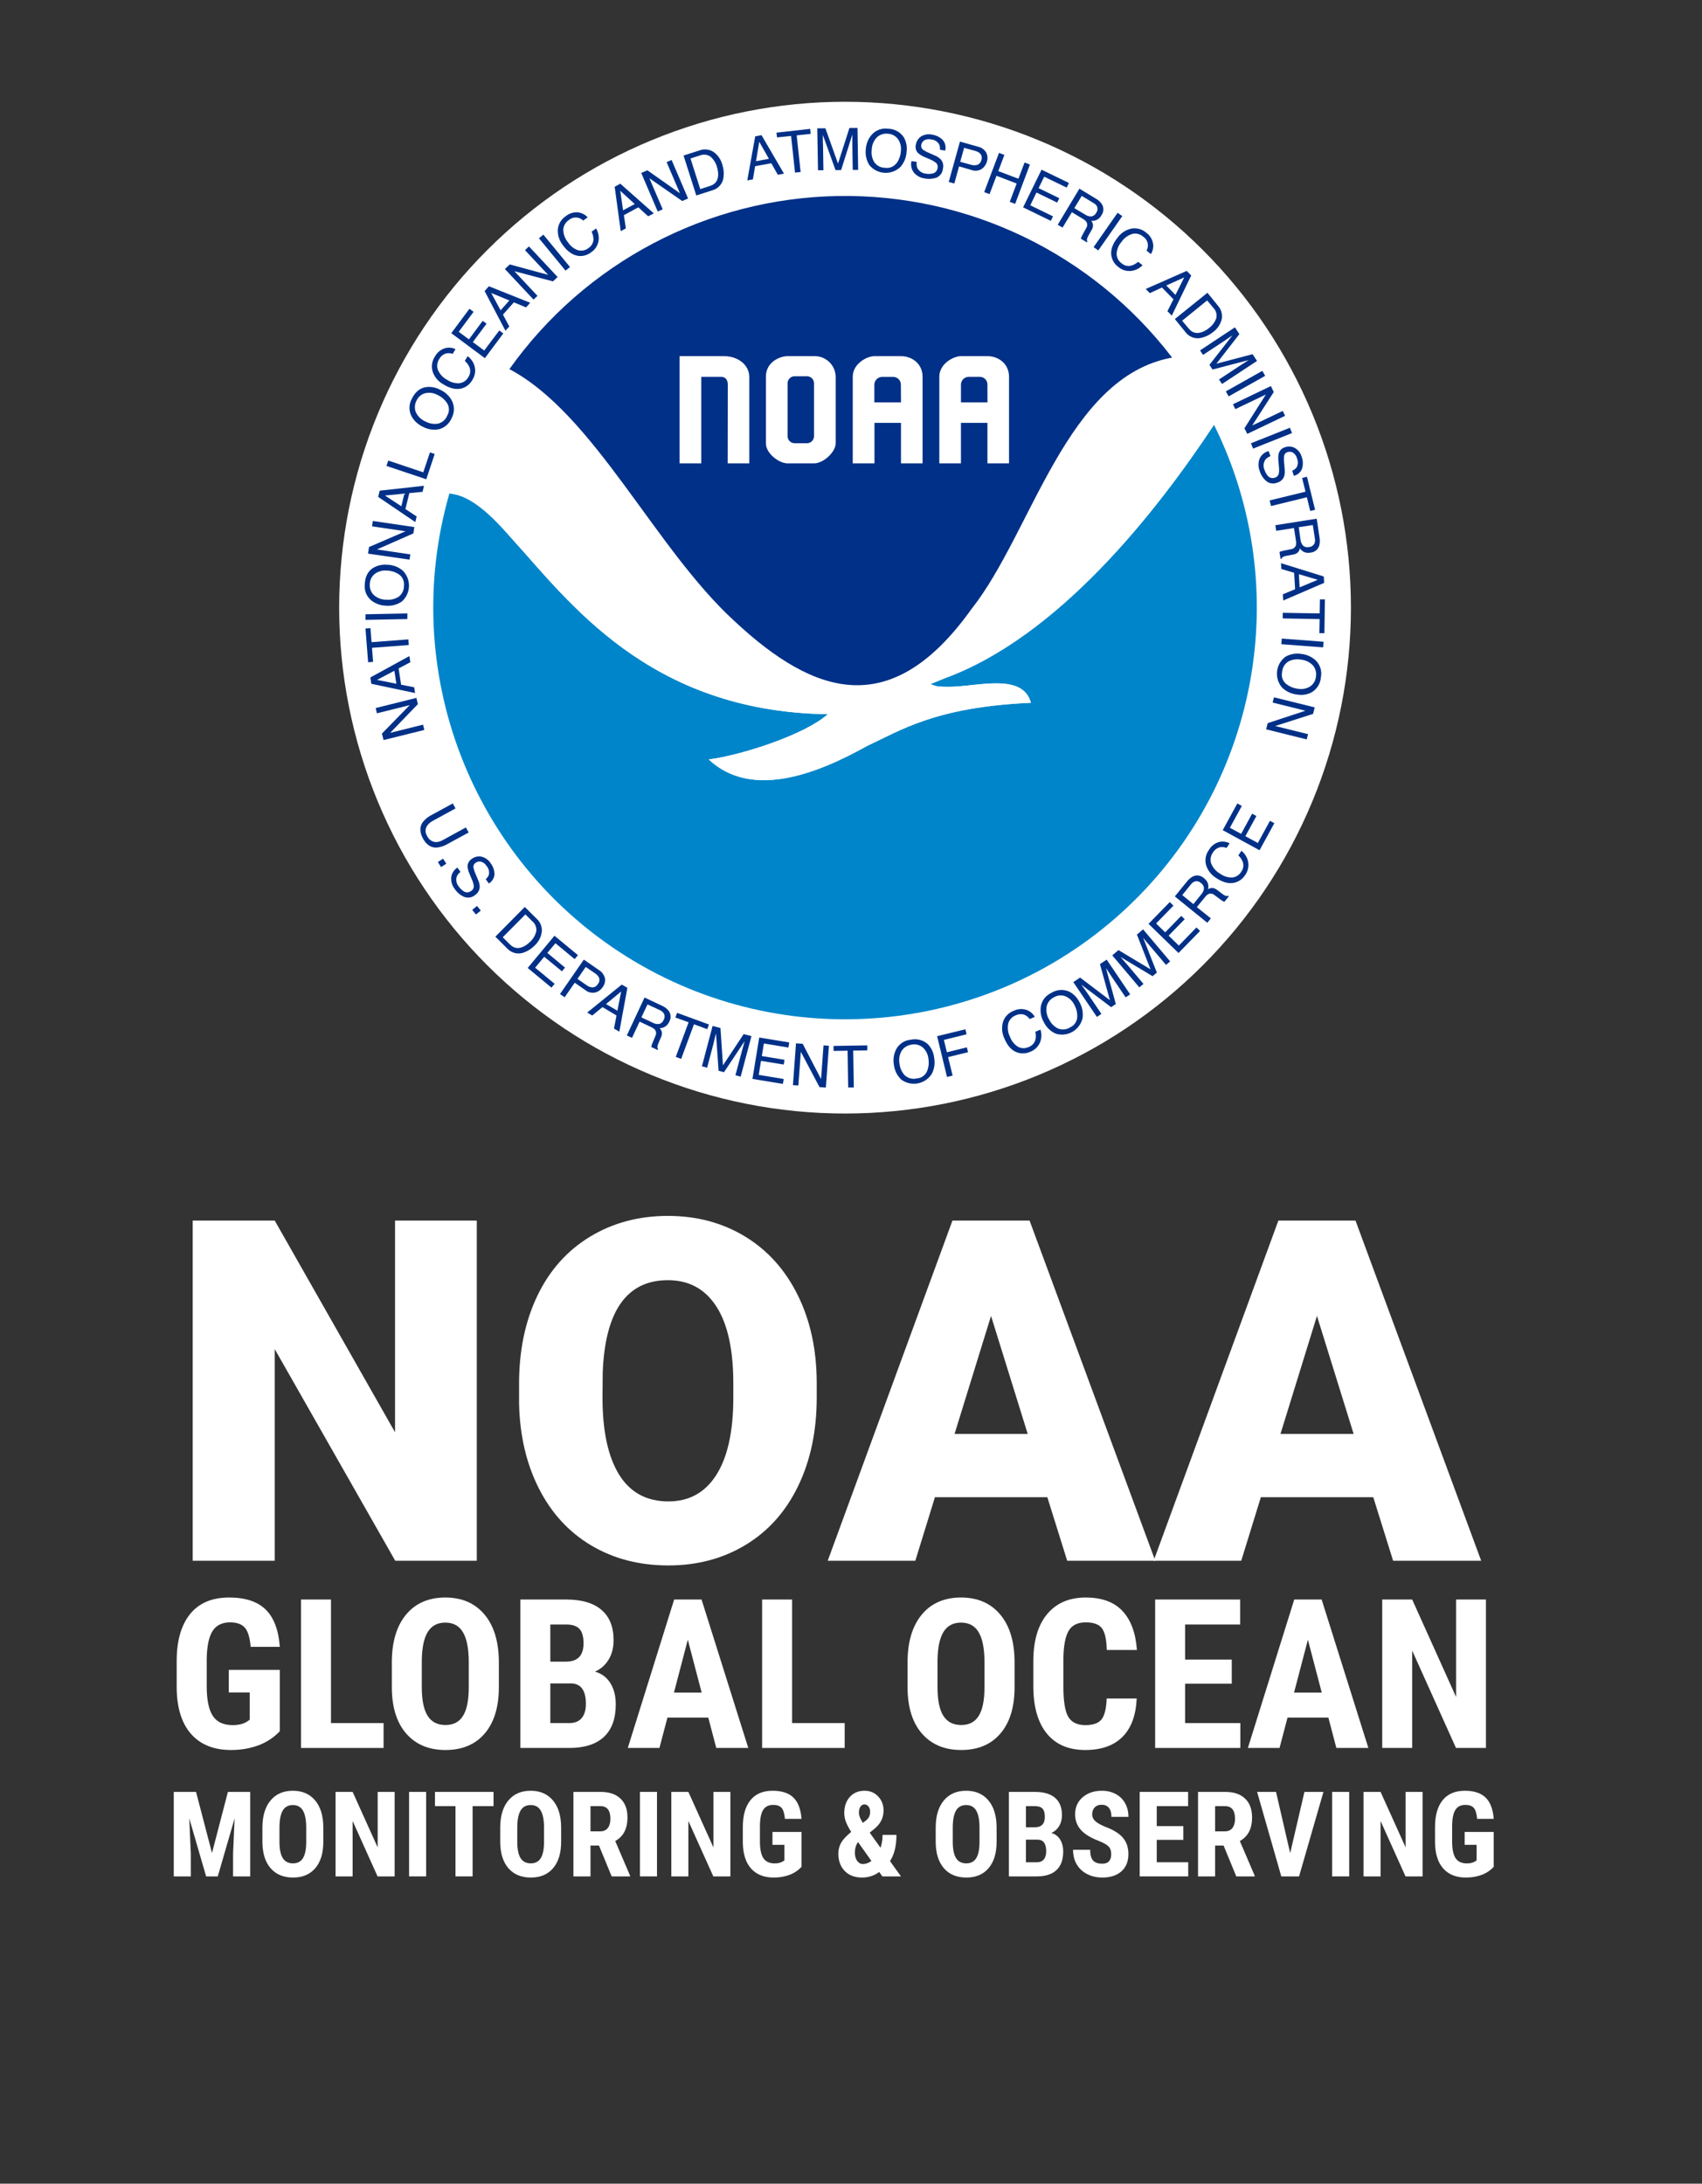 <?xml version="1.0" encoding="UTF-8"?>
<svg xmlns="http://www.w3.org/2000/svg" xmlns:xlink="http://www.w3.org/1999/xlink" width="530pt" height="680pt" viewBox="0 0 530 680" version="1.1">
<rect x="0" y="0" width="530" height="680" fill="#333333" stroke="none"/>
<defs>
<g>
<symbol overflow="visible" id="glyph0-0">
<path style="stroke:none;" d="M 58.781 0 L 7.281 0 L 7.281 -105.938 L 58.781 -105.938 Z M 54.859 -6.109 L 54.859 -99.75 L 34.922 -52.969 Z M 11.203 -98.875 L 11.203 -6.984 L 30.703 -52.969 Z M 14.109 -3.922 L 51.578 -3.922 L 32.812 -48.016 Z M 32.812 -57.906 L 51.578 -102 L 14.109 -102 Z M 32.812 -57.906 "/>
</symbol>
<symbol overflow="visible" id="glyph0-1">
<path style="stroke:none;" d="M 96.469 0 L 71.078 0 L 33.547 -65.922 L 33.547 0 L 8 0 L 8 -105.938 L 33.547 -105.938 L 71.016 -40.016 L 71.016 -105.938 L 96.469 -105.938 Z M 96.469 0 "/>
</symbol>
<symbol overflow="visible" id="glyph0-2">
<path style="stroke:none;" d="M 97.703 -50.781 C 97.703 -40.445 95.785 -31.301 91.953 -23.344 C 88.129 -15.395 82.688 -9.273 75.625 -4.984 C 68.57 -0.691 60.535 1.453 51.516 1.453 C 42.492 1.453 34.488 -0.617 27.5 -4.766 C 20.52 -8.91 15.078 -14.836 11.172 -22.547 C 7.266 -30.266 5.211 -39.117 5.016 -49.109 L 5.016 -55.078 C 5.016 -65.453 6.914 -74.602 10.719 -82.531 C 14.531 -90.469 19.988 -96.594 27.094 -100.906 C 34.207 -105.227 42.297 -107.391 51.359 -107.391 C 60.336 -107.391 68.344 -105.254 75.375 -100.984 C 82.406 -96.711 87.875 -90.633 91.781 -82.75 C 95.688 -74.875 97.66 -65.844 97.703 -55.656 Z M 71.734 -55.219 C 71.734 -65.75 69.973 -73.738 66.453 -79.188 C 62.941 -84.645 57.91 -87.375 51.359 -87.375 C 38.555 -87.375 31.789 -77.77 31.062 -58.562 L 31 -50.781 C 31 -40.406 32.719 -32.426 36.156 -26.844 C 39.602 -21.27 44.723 -18.484 51.516 -18.484 C 57.961 -18.484 62.93 -21.223 66.422 -26.703 C 69.91 -32.18 71.68 -40.062 71.734 -50.344 Z M 71.734 -55.219 "/>
</symbol>
<symbol overflow="visible" id="glyph0-3">
<path style="stroke:none;" d="M 68.172 -19.797 L 33.172 -19.797 L 27.062 0 L -0.219 0 L 38.625 -105.938 L 62.641 -105.938 L 101.781 0 L 74.359 0 Z M 39.281 -39.5 L 62.062 -39.5 L 50.641 -76.25 Z M 39.281 -39.5 "/>
</symbol>
<symbol overflow="visible" id="glyph1-0">
<path style="stroke:none;" d="M 22.188 0 L 3.297 0 L 3.297 -46.219 L 22.188 -46.219 Z M 20.719 -2.734 L 20.719 -43.484 L 13.453 -23.109 Z M 4.734 -43.203 L 4.734 -2.984 L 11.906 -23.109 Z M 5.812 -1.719 L 19.516 -1.719 L 12.656 -20.922 Z M 12.656 -25.266 L 19.516 -44.5 L 5.812 -44.5 Z M 12.656 -25.266 "/>
</symbol>
<symbol overflow="visible" id="glyph1-1">
<path style="stroke:none;" d="M 35.141 -5.234 C 33.336 -3.285 31.129 -1.816 28.516 -0.828 C 25.898 0.148 23.039 0.641 19.938 0.641 C 14.625 0.641 10.492 -1.004 7.547 -4.297 C 4.609 -7.586 3.098 -12.375 3.016 -18.656 L 3.016 -26.984 C 3.016 -33.348 4.406 -38.25 7.188 -41.688 C 9.969 -45.125 14.023 -46.844 19.359 -46.844 C 24.367 -46.844 28.148 -45.602 30.703 -43.125 C 33.254 -40.656 34.734 -36.773 35.141 -31.484 L 26.062 -31.484 C 25.801 -34.422 25.18 -36.426 24.203 -37.5 C 23.234 -38.57 21.711 -39.109 19.641 -39.109 C 17.129 -39.109 15.301 -38.188 14.156 -36.344 C 13.008 -34.5 12.414 -31.566 12.375 -27.547 L 12.375 -19.172 C 12.375 -14.961 13.004 -11.898 14.266 -9.984 C 15.523 -8.066 17.594 -7.109 20.469 -7.109 C 22.312 -7.109 23.805 -7.477 24.953 -8.219 L 25.766 -8.797 L 25.766 -17.266 L 19.234 -17.266 L 19.234 -24.312 L 35.141 -24.312 Z M 35.141 -5.234 "/>
</symbol>
<symbol overflow="visible" id="glyph1-2">
<path style="stroke:none;" d="M 13.047 -7.75 L 29.422 -7.75 L 29.422 0 L 3.719 0 L 3.719 -46.219 L 13.047 -46.219 Z M 13.047 -7.75 "/>
</symbol>
<symbol overflow="visible" id="glyph1-3">
<path style="stroke:none;" d="M 36.25 -18.953 C 36.25 -12.754 34.781 -7.938 31.844 -4.5 C 28.914 -1.07 24.848 0.641 19.641 0.641 C 14.461 0.641 10.391 -1.055 7.422 -4.453 C 4.461 -7.848 2.961 -12.602 2.922 -18.719 L 2.922 -26.625 C 2.922 -32.977 4.391 -37.938 7.328 -41.5 C 10.273 -45.062 14.359 -46.844 19.578 -46.844 C 24.723 -46.844 28.773 -45.094 31.734 -41.594 C 34.703 -38.094 36.207 -33.176 36.25 -26.844 Z M 26.875 -26.688 C 26.875 -30.852 26.281 -33.953 25.094 -35.984 C 23.914 -38.016 22.078 -39.031 19.578 -39.031 C 17.109 -39.031 15.281 -38.051 14.094 -36.094 C 12.906 -34.145 12.289 -31.172 12.25 -27.172 L 12.25 -18.953 C 12.25 -14.91 12.852 -11.93 14.062 -10.016 C 15.27 -8.098 17.129 -7.141 19.641 -7.141 C 22.078 -7.141 23.883 -8.078 25.062 -9.953 C 26.25 -11.828 26.852 -14.727 26.875 -18.656 Z M 26.875 -26.688 "/>
</symbol>
<symbol overflow="visible" id="glyph1-4">
<path style="stroke:none;" d="M 3.719 0 L 3.719 -46.219 L 18 -46.219 C 22.82 -46.219 26.484 -45.141 28.984 -42.984 C 31.492 -40.836 32.75 -37.691 32.75 -33.547 C 32.75 -31.203 32.227 -29.18 31.188 -27.484 C 30.156 -25.797 28.742 -24.555 26.953 -23.766 C 29.023 -23.18 30.617 -21.992 31.734 -20.203 C 32.859 -18.41 33.422 -16.203 33.422 -13.578 C 33.422 -9.098 32.188 -5.711 29.719 -3.422 C 27.258 -1.141 23.691 0 19.016 0 Z M 13.047 -20.094 L 13.047 -7.75 L 19.016 -7.75 C 20.68 -7.75 21.945 -8.266 22.812 -9.297 C 23.688 -10.336 24.125 -11.812 24.125 -13.719 C 24.125 -17.863 22.617 -19.988 19.609 -20.094 Z M 13.047 -26.875 L 17.906 -26.875 C 21.562 -26.875 23.391 -28.77 23.391 -32.562 C 23.391 -34.656 22.969 -36.156 22.125 -37.062 C 21.281 -37.977 19.906 -38.438 18 -38.438 L 13.047 -38.438 Z M 13.047 -26.875 "/>
</symbol>
<symbol overflow="visible" id="glyph1-5">
<path style="stroke:none;" d="M 25.766 -9.453 L 13.047 -9.453 L 10.562 0 L 0.703 0 L 15.141 -46.219 L 23.672 -46.219 L 38.219 0 L 28.25 0 Z M 15.078 -17.234 L 23.703 -17.234 L 19.391 -33.703 Z M 15.078 -17.234 "/>
</symbol>
<symbol overflow="visible" id="glyph1-6">
<path style="stroke:none;" d=""/>
</symbol>
<symbol overflow="visible" id="glyph1-7">
<path style="stroke:none;" d="M 35.047 -15.391 C 34.805 -10.117 33.32 -6.129 30.594 -3.422 C 27.863 -0.711 24.016 0.641 19.047 0.641 C 13.816 0.641 9.812 -1.078 7.031 -4.516 C 4.25 -7.961 2.859 -12.867 2.859 -19.234 L 2.859 -27.016 C 2.859 -33.359 4.297 -38.25 7.172 -41.688 C 10.047 -45.125 14.047 -46.844 19.172 -46.844 C 24.203 -46.844 28.023 -45.438 30.641 -42.625 C 33.254 -39.812 34.742 -35.77 35.109 -30.5 L 25.734 -30.5 C 25.648 -33.758 25.148 -36.008 24.234 -37.25 C 23.316 -38.488 21.629 -39.109 19.172 -39.109 C 16.672 -39.109 14.898 -38.234 13.859 -36.484 C 12.828 -34.734 12.281 -31.859 12.219 -27.859 L 12.219 -19.141 C 12.219 -14.547 12.727 -11.391 13.75 -9.672 C 14.781 -7.961 16.547 -7.109 19.047 -7.109 C 21.492 -7.109 23.18 -7.707 24.109 -8.906 C 25.047 -10.102 25.578 -12.266 25.703 -15.391 Z M 35.047 -15.391 "/>
</symbol>
<symbol overflow="visible" id="glyph1-8">
<path style="stroke:none;" d="M 27.578 -20 L 13.047 -20 L 13.047 -7.75 L 30.25 -7.75 L 30.25 0 L 3.719 0 L 3.719 -46.219 L 30.188 -46.219 L 30.188 -38.438 L 13.047 -38.438 L 13.047 -27.516 L 27.578 -27.516 Z M 27.578 -20 "/>
</symbol>
<symbol overflow="visible" id="glyph1-9">
<path style="stroke:none;" d="M 36.016 0 L 26.688 0 L 13.047 -30.312 L 13.047 0 L 3.719 0 L 3.719 -46.219 L 13.047 -46.219 L 26.719 -15.875 L 26.719 -46.219 L 36.016 -46.219 Z M 36.016 0 "/>
</symbol>
<symbol overflow="visible" id="glyph2-0">
<path style="stroke:none;" d="M 12.625 0 L 1.875 0 L 1.875 -26.312 L 12.625 -26.312 Z M 11.797 -1.547 L 11.797 -24.75 L 7.656 -13.156 Z M 2.688 -24.594 L 2.688 -1.703 L 6.781 -13.156 Z M 3.312 -0.969 L 11.109 -0.969 L 7.203 -11.906 Z M 7.203 -14.375 L 11.109 -25.328 L 3.312 -25.328 Z M 7.203 -14.375 "/>
</symbol>
<symbol overflow="visible" id="glyph2-1">
<path style="stroke:none;" d="M 9.047 -26.312 L 14.016 -7.281 L 18.969 -26.312 L 25.906 -26.312 L 25.906 0 L 20.578 0 L 20.578 -7.125 L 21.062 -18.078 L 15.812 0 L 12.188 0 L 6.938 -18.078 L 7.422 -7.125 L 7.422 0 L 2.109 0 L 2.109 -26.312 Z M 9.047 -26.312 "/>
</symbol>
<symbol overflow="visible" id="glyph2-2">
<path style="stroke:none;" d="M 20.625 -10.781 C 20.625 -7.258 19.789 -4.52 18.125 -2.562 C 16.457 -0.613 14.145 0.359 11.188 0.359 C 8.227 0.359 5.906 -0.602 4.219 -2.531 C 2.539 -4.469 1.688 -7.176 1.656 -10.656 L 1.656 -15.156 C 1.656 -18.77 2.492 -21.594 4.172 -23.625 C 5.848 -25.656 8.172 -26.672 11.141 -26.672 C 14.066 -26.672 16.375 -25.672 18.062 -23.672 C 19.75 -21.68 20.602 -18.883 20.625 -15.281 Z M 15.297 -15.188 C 15.297 -17.562 14.957 -19.328 14.281 -20.484 C 13.613 -21.641 12.566 -22.219 11.141 -22.219 C 9.734 -22.219 8.691 -21.66 8.016 -20.547 C 7.348 -19.43 7 -17.738 6.969 -15.469 L 6.969 -10.781 C 6.969 -8.477 7.312 -6.781 8 -5.688 C 8.688 -4.602 9.75 -4.062 11.188 -4.062 C 12.57 -4.062 13.598 -4.594 14.266 -5.656 C 14.941 -6.727 15.285 -8.383 15.297 -10.625 Z M 15.297 -15.188 "/>
</symbol>
<symbol overflow="visible" id="glyph2-3">
<path style="stroke:none;" d="M 20.5 0 L 15.188 0 L 7.422 -17.25 L 7.422 0 L 2.109 0 L 2.109 -26.312 L 7.422 -26.312 L 15.219 -9.031 L 15.219 -26.312 L 20.5 -26.312 Z M 20.5 0 "/>
</symbol>
<symbol overflow="visible" id="glyph2-4">
<path style="stroke:none;" d="M 7.656 0 L 2.344 0 L 2.344 -26.312 L 7.656 -26.312 Z M 7.656 0 "/>
</symbol>
<symbol overflow="visible" id="glyph2-5">
<path style="stroke:none;" d="M 19.156 -21.875 L 12.641 -21.875 L 12.641 0 L 7.312 0 L 7.312 -21.875 L 0.922 -21.875 L 0.922 -26.312 L 19.156 -26.312 Z M 19.156 -21.875 "/>
</symbol>
<symbol overflow="visible" id="glyph2-6">
<path style="stroke:none;" d="M 10.078 -9.609 L 7.438 -9.609 L 7.438 0 L 2.125 0 L 2.125 -26.312 L 10.609 -26.312 C 13.266 -26.312 15.316 -25.617 16.766 -24.234 C 18.223 -22.859 18.953 -20.898 18.953 -18.359 C 18.953 -14.859 17.68 -12.41 15.141 -11.016 L 19.75 -0.25 L 19.75 0 L 14.031 0 Z M 7.438 -14.031 L 10.453 -14.031 C 11.516 -14.031 12.312 -14.383 12.844 -15.094 C 13.375 -15.801 13.641 -16.742 13.641 -17.922 C 13.641 -20.555 12.609 -21.875 10.547 -21.875 L 7.438 -21.875 Z M 7.438 -14.031 "/>
</symbol>
<symbol overflow="visible" id="glyph2-7">
<path style="stroke:none;" d="M 20 -2.984 C 18.977 -1.867 17.723 -1.031 16.234 -0.469 C 14.742 0.082 13.113 0.359 11.344 0.359 C 8.32 0.359 5.973 -0.57 4.297 -2.438 C 2.617 -4.312 1.758 -7.039 1.719 -10.625 L 1.719 -15.359 C 1.719 -18.984 2.508 -21.773 4.094 -23.734 C 5.676 -25.691 7.984 -26.672 11.016 -26.672 C 13.867 -26.672 16.02 -25.961 17.469 -24.547 C 18.926 -23.141 19.77 -20.93 20 -17.922 L 14.828 -17.922 C 14.68 -19.598 14.332 -20.738 13.781 -21.344 C 13.227 -21.957 12.363 -22.266 11.188 -22.266 C 9.75 -22.266 8.703 -21.738 8.047 -20.688 C 7.398 -19.633 7.066 -17.969 7.047 -15.688 L 7.047 -10.906 C 7.047 -8.508 7.406 -6.766 8.125 -5.672 C 8.844 -4.586 10.02 -4.047 11.656 -4.047 C 12.695 -4.047 13.547 -4.254 14.203 -4.672 L 14.672 -5 L 14.672 -9.828 L 10.953 -9.828 L 10.953 -13.844 L 20 -13.844 Z M 20 -2.984 "/>
</symbol>
<symbol overflow="visible" id="glyph2-8">
<path style="stroke:none;" d=""/>
</symbol>
<symbol overflow="visible" id="glyph2-9">
<path style="stroke:none;" d="M 1.297 -7.078 C 1.297 -8.316 1.578 -9.438 2.141 -10.438 C 2.703 -11.445 3.754 -12.586 5.297 -13.859 C 4.629 -14.898 4.102 -15.891 3.719 -16.828 C 3.332 -17.766 3.141 -18.734 3.141 -19.734 C 3.141 -21.785 3.711 -23.453 4.859 -24.734 C 6.004 -26.023 7.535 -26.672 9.453 -26.672 C 11.172 -26.672 12.586 -26.078 13.703 -24.891 C 14.816 -23.703 15.375 -22.25 15.375 -20.531 C 15.375 -18.238 14.414 -16.328 12.5 -14.797 L 11.062 -13.625 L 14.438 -8.906 C 14.852 -10.145 15.062 -11.484 15.062 -12.922 L 19.391 -12.922 C 19.391 -9.535 18.723 -6.812 17.391 -4.75 L 20.797 0 L 15 0 L 14.016 -1.375 C 12.461 -0.219 10.672 0.359 8.641 0.359 C 6.422 0.359 4.641 -0.316 3.297 -1.672 C 1.961 -3.035 1.297 -4.836 1.297 -7.078 Z M 8.906 -3.859 C 9.852 -3.859 10.75 -4.176 11.594 -4.812 L 7.438 -10.672 L 7.328 -10.594 C 6.734 -9.664 6.438 -8.598 6.438 -7.391 C 6.438 -6.379 6.672 -5.535 7.141 -4.859 C 7.617 -4.191 8.207 -3.859 8.906 -3.859 Z M 7.703 -19.812 C 7.703 -18.957 8.109 -17.91 8.922 -16.672 L 9.781 -17.328 C 10.281 -17.711 10.641 -18.113 10.859 -18.531 C 11.078 -18.945 11.188 -19.504 11.188 -20.203 C 11.188 -20.828 11.016 -21.352 10.672 -21.781 C 10.328 -22.207 9.914 -22.422 9.438 -22.422 C 8.906 -22.422 8.484 -22.18 8.172 -21.703 C 7.859 -21.234 7.703 -20.602 7.703 -19.812 Z M 7.703 -19.812 "/>
</symbol>
<symbol overflow="visible" id="glyph2-10">
<path style="stroke:none;" d="M 2.109 0 L 2.109 -26.312 L 10.25 -26.312 C 12.988 -26.312 15.07 -25.695 16.5 -24.469 C 17.926 -23.25 18.641 -21.457 18.641 -19.094 C 18.641 -17.758 18.344 -16.609 17.75 -15.641 C 17.164 -14.68 16.363 -13.977 15.344 -13.531 C 16.52 -13.195 17.426 -12.52 18.062 -11.5 C 18.707 -10.477 19.031 -9.223 19.031 -7.734 C 19.031 -5.18 18.328 -3.254 16.922 -1.953 C 15.516 -0.648 13.484 0 10.828 0 Z M 7.422 -11.438 L 7.422 -4.406 L 10.828 -4.406 C 11.773 -4.406 12.492 -4.695 12.984 -5.281 C 13.484 -5.875 13.734 -6.719 13.734 -7.812 C 13.734 -10.164 12.879 -11.375 11.172 -11.438 Z M 7.422 -15.297 L 10.188 -15.297 C 12.27 -15.297 13.312 -16.375 13.312 -18.531 C 13.312 -19.727 13.07 -20.582 12.594 -21.094 C 12.113 -21.613 11.332 -21.875 10.25 -21.875 L 7.422 -21.875 Z M 7.422 -15.297 "/>
</symbol>
<symbol overflow="visible" id="glyph2-11">
<path style="stroke:none;" d="M 13.219 -6.906 C 13.219 -7.977 12.941 -8.785 12.391 -9.328 C 11.848 -9.879 10.852 -10.445 9.406 -11.031 C 6.77 -12.031 4.875 -13.203 3.719 -14.547 C 2.562 -15.891 1.984 -17.477 1.984 -19.312 C 1.984 -21.531 2.77 -23.312 4.344 -24.656 C 5.914 -26 7.91 -26.672 10.328 -26.672 C 11.941 -26.672 13.379 -26.328 14.641 -25.641 C 15.91 -24.961 16.883 -24.004 17.562 -22.766 C 18.25 -21.523 18.594 -20.113 18.594 -18.531 L 13.297 -18.531 C 13.297 -19.758 13.031 -20.695 12.5 -21.344 C 11.977 -21.988 11.227 -22.312 10.25 -22.312 C 9.32 -22.312 8.598 -22.035 8.078 -21.484 C 7.555 -20.941 7.297 -20.207 7.297 -19.281 C 7.297 -18.551 7.582 -17.895 8.156 -17.312 C 8.738 -16.727 9.766 -16.125 11.234 -15.5 C 13.797 -14.57 15.66 -13.43 16.828 -12.078 C 17.992 -10.734 18.578 -9.02 18.578 -6.938 C 18.578 -4.645 17.848 -2.852 16.391 -1.562 C 14.93 -0.281 12.945 0.359 10.438 0.359 C 8.738 0.359 7.191 0.008 5.797 -0.688 C 4.398 -1.383 3.305 -2.383 2.516 -3.688 C 1.734 -4.988 1.344 -6.523 1.344 -8.297 L 6.672 -8.297 C 6.672 -6.773 6.961 -5.672 7.547 -4.984 C 8.141 -4.297 9.102 -3.953 10.438 -3.953 C 12.289 -3.953 13.219 -4.938 13.219 -6.906 Z M 13.219 -6.906 "/>
</symbol>
<symbol overflow="visible" id="glyph2-12">
<path style="stroke:none;" d="M 15.703 -11.375 L 7.422 -11.375 L 7.422 -4.406 L 17.219 -4.406 L 17.219 0 L 2.109 0 L 2.109 -26.312 L 17.188 -26.312 L 17.188 -21.875 L 7.422 -21.875 L 7.422 -15.656 L 15.703 -15.656 Z M 15.703 -11.375 "/>
</symbol>
<symbol overflow="visible" id="glyph2-13">
<path style="stroke:none;" d="M 10.672 -7.234 L 15.109 -26.312 L 21.031 -26.312 L 13.438 0 L 7.906 0 L 0.375 -26.312 L 6.266 -26.312 Z M 10.672 -7.234 "/>
</symbol>
</g>
</defs>
<g id="surface1">
<g style="fill:rgb(100%,100%,100%);fill-opacity:1;">
  <use xlink:href="#glyph0-1" x="52" y="486.023"/>
  <use xlink:href="#glyph0-2" x="156.62" y="486.023"/>
</g>
<g style="fill:rgb(100%,100%,100%);fill-opacity:1;">
  <use xlink:href="#glyph0-3" x="257.966" y="486.023"/>
  <use xlink:href="#glyph0-3" x="359.458" y="486.023"/>
</g>
<g style="fill:rgb(100%,100%,100%);fill-opacity:1;">
  <use xlink:href="#glyph1-1" x="52" y="544.309"/>
  <use xlink:href="#glyph1-2" x="90.022" y="544.309"/>
</g>
<g style="fill:rgb(100%,100%,100%);fill-opacity:1;">
  <use xlink:href="#glyph1-3" x="119.095" y="544.309"/>
  <use xlink:href="#glyph1-4" x="158.323" y="544.309"/>
  <use xlink:href="#glyph1-5" x="194.791" y="544.309"/>
  <use xlink:href="#glyph1-2" x="233.606" y="544.309"/>
  <use xlink:href="#glyph1-6" x="264.71" y="544.309"/>
  <use xlink:href="#glyph1-3" x="279.69" y="544.309"/>
  <use xlink:href="#glyph1-7" x="318.919" y="544.309"/>
  <use xlink:href="#glyph1-8" x="355.989" y="544.309"/>
  <use xlink:href="#glyph1-5" x="387.886" y="544.309"/>
  <use xlink:href="#glyph1-9" x="426.702" y="544.309"/>
  <use xlink:href="#glyph1-6" x="466.502" y="544.309"/>
</g>
<g style="fill:rgb(100%,100%,100%);fill-opacity:1;">
  <use xlink:href="#glyph2-1" x="52" y="584.309"/>
  <use xlink:href="#glyph2-2" x="80.057" y="584.309"/>
  <use xlink:href="#glyph2-3" x="102.387" y="584.309"/>
  <use xlink:href="#glyph2-4" x="125.042" y="584.309"/>
</g>
<g style="fill:rgb(100%,100%,100%);fill-opacity:1;">
  <use xlink:href="#glyph2-5" x="134.527" y="584.309"/>
</g>
<g style="fill:rgb(100%,100%,100%);fill-opacity:1;">
  <use xlink:href="#glyph2-2" x="154.111" y="584.309"/>
  <use xlink:href="#glyph2-6" x="176.441" y="584.309"/>
  <use xlink:href="#glyph2-4" x="196.929" y="584.309"/>
  <use xlink:href="#glyph2-3" x="206.938" y="584.309"/>
  <use xlink:href="#glyph2-7" x="229.593" y="584.309"/>
  <use xlink:href="#glyph2-8" x="251.236" y="584.309"/>
  <use xlink:href="#glyph2-9" x="259.764" y="584.309"/>
  <use xlink:href="#glyph2-8" x="281.19" y="584.309"/>
  <use xlink:href="#glyph2-2" x="289.718" y="584.309"/>
  <use xlink:href="#glyph2-10" x="312.048" y="584.309"/>
  <use xlink:href="#glyph2-11" x="332.806" y="584.309"/>
  <use xlink:href="#glyph2-12" x="352.788" y="584.309"/>
  <use xlink:href="#glyph2-6" x="370.944" y="584.309"/>
</g>
<g style="fill:rgb(100%,100%,100%);fill-opacity:1;">
  <use xlink:href="#glyph2-13" x="391.088" y="584.309"/>
  <use xlink:href="#glyph2-4" x="412.479" y="584.309"/>
  <use xlink:href="#glyph2-3" x="422.488" y="584.309"/>
  <use xlink:href="#glyph2-7" x="445.143" y="584.309"/>
  <use xlink:href="#glyph2-8" x="466.787" y="584.309"/>
</g>
<path style=" stroke:none;fill-rule:evenodd;fill:rgb(0%,52.159%,79.219%);fill-opacity:1;" d="M 387.934 128.863 C 368.375 158.375 335.941 199.312 298.285 213.078 L 293.484 215.039 C 294.375 215.445 295.324 215.723 296.293 215.859 C 296.773 215.859 297.332 215.906 297.957 215.93 C 298.719 215.973 299.48 215.98 300.348 215.965 C 300.484 215.977 300.617 215.977 300.754 215.965 C 310.316 215.594 324.254 211.59 326.93 221.289 C 295.199 222.68 283.492 230.48 272.473 235.57 C 255.414 245.09 233.766 253.367 219.605 240.133 C 230.953 238.613 251.875 231.77 259.23 225.082 C 199.23 224.277 172.582 187.035 153.91 166.645 C 147.191 158.938 140.293 152.277 133.184 151.73 C 116.238 210.504 140.445 273.359 192.477 305.699 C 244.512 338.035 311.734 332 357.145 290.918 C 402.559 249.832 415.125 183.676 387.934 128.863 Z M 387.934 128.863 "/>
<path style=" stroke:none;fill-rule:evenodd;fill:rgb(100%,100%,100%);fill-opacity:1;" d="M 154.07 165.695 C 172.766 186.105 199.453 223.383 259.57 224.195 C 252.176 230.887 231.219 237.758 219.887 239.262 C 234.066 252.504 255.754 244.215 272.832 234.699 C 283.863 229.598 295.586 221.762 327.363 220.398 C 324.684 210.691 310.727 214.699 301.148 215.074 C 301.016 215.082 300.879 215.082 300.746 215.074 C 299.906 215.074 299.105 215.074 298.348 215.035 C 297.723 215.035 297.164 214.996 296.684 214.965 C 295.711 214.828 294.766 214.551 293.871 214.145 L 298.676 212.18 C 336.391 198.402 368.883 157.395 388.453 127.887 C 384.52 120.008 379.828 112.527 374.453 105.547 C 339.098 111.961 327.805 163.59 307.543 189.156 C 280.934 226.336 255.41 218.215 228.555 193.316 C 201.848 168.969 181.77 124.41 153.355 109.395 C 144.379 121.957 137.602 135.945 133.316 150.766 C 140.434 151.316 147.34 157.98 154.07 165.695 Z M 154.07 165.695 "/>
<path style=" stroke:none;fill-rule:evenodd;fill:rgb(0%,18.819%,52.939%);fill-opacity:1;" d="M 228.32 194.008 C 255.113 218.969 280.641 227.113 307.211 189.828 C 327.449 164.195 338.73 112.418 374.051 105.984 C 347.582 71.32 306.23 51.305 262.652 52.07 C 219.074 52.832 178.449 74.281 153.203 109.855 C 181.59 124.91 201.605 169.59 228.32 194.008 Z M 228.32 194.008 "/>
<path style=" stroke:none;fill-rule:evenodd;fill:rgb(100%,100%,100%);fill-opacity:1;" d="M 225.965 141.148 L 233.176 141.148 L 233.176 112.445 C 233.176 108.648 229.566 105.613 224.797 105.613 L 209.957 105.613 L 209.957 141.18 L 217.168 141.18 L 217.168 112.445 L 223.762 112.445 C 225.164 112.445 225.965 113.438 225.965 115.047 Z M 225.965 141.148 "/>
<path style=" stroke:none;fill-rule:nonzero;fill:rgb(100%,100%,100%);fill-opacity:1;" d="M 267.598 141.148 L 267.598 112.445 C 267.598 108.02 272.395 105.613 274.801 105.613 L 283.621 105.613 C 287.215 105.613 290.816 108.051 290.816 112.445 L 290.816 141.148 L 283.621 141.148 L 283.621 127.711 L 274.801 127.711 L 274.801 141.148 Z M 283.59 115.039 C 283.602 114.355 283.336 113.695 282.855 113.207 C 282.375 112.719 281.719 112.445 281.031 112.445 L 277.223 112.445 C 275.867 112.559 274.824 113.684 274.816 115.039 L 274.816 120.859 L 283.621 120.859 Z M 283.59 115.039 "/>
<path style=" stroke:none;fill-rule:nonzero;fill:rgb(100%,100%,100%);fill-opacity:1;" d="M 296.422 141.148 L 296.422 112.445 C 296.422 108.02 301.219 105.613 303.625 105.613 L 312.445 105.613 C 316.031 105.613 319.633 108.051 319.633 112.445 L 319.633 141.148 L 312.445 141.148 L 312.445 127.711 L 303.625 127.711 L 303.625 141.148 Z M 312.414 115.039 C 312.43 114.344 312.156 113.676 311.664 113.184 C 311.172 112.695 310.496 112.426 309.801 112.445 L 305.992 112.445 C 304.645 112.566 303.609 113.688 303.602 115.039 L 303.602 120.859 L 312.422 120.859 Z M 312.414 115.039 "/>
<path style=" stroke:none;fill-rule:nonzero;fill:rgb(100%,100%,100%);fill-opacity:1;" d="M 254.711 105.582 L 245.898 105.582 C 243.5 105.582 238.695 107.383 238.695 112.414 L 238.695 134.512 C 238.695 137.918 243.105 141.148 245.898 141.148 L 254.711 141.148 C 257.918 141.148 261.922 137.309 261.922 134.512 L 261.922 112.414 C 261.922 108.203 258.32 105.582 254.711 105.582 Z M 254.711 132.145 C 254.711 133.438 253.656 134.488 252.359 134.488 L 248.285 134.488 C 247.66 134.488 247.059 134.242 246.613 133.805 C 246.172 133.363 245.922 132.766 245.922 132.145 L 245.922 114.59 C 245.922 113.969 246.172 113.371 246.613 112.93 C 247.059 112.492 247.66 112.246 248.285 112.246 L 252.383 112.246 C 253.68 112.246 254.734 113.297 254.734 114.59 Z M 254.711 132.145 "/>
<path style=" stroke:none;fill-rule:nonzero;fill:rgb(100%,100%,100%);fill-opacity:1;" d="M 263.145 31.691 C 265.723 31.691 268.301 31.754 270.875 31.879 C 273.449 32.008 276.02 32.195 278.586 32.449 C 281.152 32.703 283.711 33.016 286.262 33.395 C 288.809 33.773 291.348 34.215 293.879 34.719 C 296.406 35.219 298.922 35.785 301.422 36.41 C 303.922 37.039 306.406 37.727 308.875 38.473 C 311.34 39.223 313.789 40.031 316.215 40.898 C 318.645 41.77 321.047 42.695 323.43 43.684 C 325.812 44.668 328.168 45.711 330.5 46.816 C 332.828 47.918 335.133 49.078 337.406 50.293 C 339.68 51.508 341.922 52.777 344.133 54.102 C 346.344 55.43 348.52 56.809 350.664 58.238 C 352.809 59.672 354.914 61.156 356.984 62.691 C 359.059 64.227 361.09 65.812 363.082 67.449 C 365.074 69.082 367.027 70.766 368.938 72.5 C 370.848 74.23 372.715 76.008 374.535 77.832 C 376.359 79.652 378.137 81.52 379.867 83.43 C 381.598 85.34 383.281 87.293 384.918 89.285 C 386.555 91.277 388.141 93.309 389.676 95.379 C 391.211 97.449 392.695 99.559 394.129 101.703 C 395.559 103.844 396.938 106.023 398.266 108.234 C 399.59 110.445 400.859 112.688 402.074 114.961 C 403.289 117.234 404.449 119.539 405.551 121.867 C 406.652 124.199 407.699 126.555 408.684 128.938 C 409.672 131.32 410.598 133.723 411.469 136.152 C 412.336 138.578 413.145 141.023 413.891 143.492 C 414.641 145.961 415.328 148.441 415.953 150.945 C 416.582 153.445 417.145 155.961 417.648 158.488 C 418.152 161.016 418.594 163.555 418.969 166.105 C 419.348 168.656 419.664 171.215 419.918 173.781 C 420.168 176.348 420.359 178.918 420.484 181.492 C 420.613 184.066 420.676 186.645 420.676 189.223 C 420.676 191.801 420.613 194.375 420.484 196.949 C 420.359 199.527 420.168 202.098 419.918 204.66 C 419.664 207.227 419.348 209.785 418.969 212.336 C 418.594 214.887 418.152 217.426 417.648 219.953 C 417.145 222.48 416.582 224.996 415.953 227.496 C 415.328 230 414.641 232.48 413.891 234.949 C 413.145 237.418 412.336 239.863 411.469 242.293 C 410.598 244.719 409.672 247.125 408.684 249.504 C 407.699 251.887 406.652 254.242 405.551 256.574 C 404.449 258.902 403.289 261.207 402.074 263.48 C 400.859 265.754 399.59 267.996 398.266 270.207 C 396.938 272.418 395.559 274.598 394.129 276.738 C 392.695 278.883 391.211 280.992 389.676 283.062 C 388.141 285.133 386.555 287.164 384.918 289.156 C 383.281 291.148 381.598 293.102 379.867 295.012 C 378.137 296.922 376.359 298.789 374.535 300.613 C 372.715 302.434 370.848 304.211 368.938 305.941 C 367.027 307.676 365.074 309.359 363.082 310.992 C 361.09 312.629 359.059 314.215 356.984 315.75 C 354.914 317.285 352.809 318.77 350.664 320.203 C 348.52 321.633 346.344 323.012 344.133 324.34 C 341.922 325.664 339.68 326.934 337.406 328.148 C 335.133 329.367 332.828 330.523 330.5 331.625 C 328.168 332.73 325.812 333.773 323.43 334.758 C 321.047 335.746 318.645 336.676 316.215 337.543 C 313.789 338.41 311.34 339.219 308.875 339.969 C 306.406 340.715 303.922 341.402 301.422 342.031 C 298.922 342.656 296.406 343.223 293.879 343.723 C 291.348 344.227 288.809 344.668 286.262 345.047 C 283.711 345.426 281.152 345.738 278.586 345.992 C 276.02 346.246 273.449 346.434 270.875 346.562 C 268.301 346.688 265.723 346.75 263.145 346.75 C 260.566 346.75 257.992 346.688 255.414 346.562 C 252.84 346.434 250.27 346.246 247.703 345.992 C 245.141 345.738 242.582 345.426 240.031 345.047 C 237.48 344.668 234.941 344.227 232.414 343.723 C 229.883 343.223 227.371 342.656 224.867 342.031 C 222.367 341.402 219.883 340.715 217.418 339.969 C 214.949 339.219 212.504 338.41 210.074 337.543 C 207.648 336.676 205.242 335.746 202.859 334.758 C 200.48 333.773 198.125 332.73 195.793 331.625 C 193.461 330.523 191.16 329.367 188.887 328.148 C 186.613 326.934 184.371 325.664 182.16 324.34 C 179.949 323.012 177.77 321.633 175.625 320.203 C 173.484 318.77 171.375 317.285 169.305 315.75 C 167.234 314.215 165.203 312.629 163.211 310.992 C 161.215 309.359 159.266 307.676 157.355 305.941 C 155.445 304.211 153.578 302.434 151.754 300.613 C 149.934 298.789 148.156 296.922 146.422 295.012 C 144.691 293.102 143.008 291.148 141.371 289.156 C 139.738 287.164 138.152 285.133 136.617 283.062 C 135.082 280.992 133.598 278.883 132.164 276.738 C 130.73 274.598 129.352 272.418 128.027 270.207 C 126.703 267.996 125.43 265.754 124.215 263.48 C 123 261.207 121.844 258.902 120.738 256.574 C 119.637 254.242 118.594 251.887 117.605 249.504 C 116.621 247.125 115.691 244.719 114.824 242.293 C 113.957 239.863 113.148 237.418 112.398 234.949 C 111.648 232.48 110.961 230 110.336 227.496 C 109.711 224.996 109.145 222.48 108.641 219.953 C 108.141 217.426 107.699 214.887 107.32 212.336 C 106.941 209.785 106.625 207.227 106.375 204.66 C 106.121 202.098 105.93 199.527 105.805 196.949 C 105.68 194.375 105.617 191.801 105.617 189.223 C 105.617 186.645 105.68 184.066 105.805 181.492 C 105.93 178.918 106.121 176.348 106.375 173.781 C 106.625 171.215 106.941 168.656 107.32 166.105 C 107.699 163.555 108.141 161.016 108.641 158.488 C 109.145 155.961 109.711 153.445 110.336 150.945 C 110.961 148.441 111.648 145.961 112.398 143.492 C 113.148 141.023 113.957 138.578 114.824 136.152 C 115.691 133.723 116.621 131.32 117.605 128.938 C 118.594 126.555 119.637 124.199 120.738 121.867 C 121.844 119.539 123 117.234 124.215 114.961 C 125.43 112.688 126.703 110.445 128.027 108.234 C 129.352 106.023 130.73 103.844 132.164 101.703 C 133.598 99.559 135.082 97.449 136.617 95.379 C 138.152 93.309 139.738 91.277 141.371 89.285 C 143.008 87.293 144.691 85.34 146.422 83.43 C 148.156 81.52 149.934 79.652 151.754 77.832 C 153.578 76.008 155.445 74.23 157.355 72.5 C 159.266 70.766 161.215 69.082 163.211 67.449 C 165.203 65.812 167.234 64.227 169.305 62.691 C 171.375 61.156 173.484 59.672 175.625 58.238 C 177.77 56.809 179.949 55.43 182.16 54.102 C 184.371 52.777 186.613 51.508 188.887 50.293 C 191.16 49.078 193.461 47.918 195.793 46.816 C 198.125 45.711 200.48 44.668 202.859 43.684 C 205.242 42.695 207.648 41.77 210.074 40.898 C 212.504 40.031 214.949 39.223 217.418 38.473 C 219.883 37.727 222.367 37.039 224.867 36.41 C 227.371 35.785 229.883 35.219 232.414 34.719 C 234.941 34.215 237.48 33.773 240.031 33.395 C 242.582 33.016 245.141 32.703 247.703 32.449 C 250.27 32.195 252.84 32.008 255.414 31.879 C 257.992 31.754 260.566 31.691 263.145 31.691 Z M 263.145 31.691 "/>
<path style=" stroke:none;fill-rule:nonzero;fill:rgb(0%,18.819%,52.939%);fill-opacity:1;" d="M 141.836 251.746 L 134.762 255.621 C 134.027 255.996 133.402 256.551 132.941 257.23 C 132.363 258.168 132.383 259.355 132.984 260.273 C 133.461 261.426 134.566 262.195 135.812 262.234 C 136.586 262.18 137.332 261.945 137.996 261.543 L 145.074 257.668 L 145.949 259.234 L 139.52 262.734 C 138.438 263.398 137.223 263.809 135.961 263.941 C 134.211 264 132.777 263.066 131.719 261.125 C 130.66 259.184 130.625 257.484 131.629 256.031 C 132.422 255.043 133.426 254.242 134.57 253.688 L 141 250.191 Z M 141.836 251.746 "/>
<path style=" stroke:none;fill-rule:nonzero;fill:rgb(0%,18.819%,52.939%);fill-opacity:1;" d="M 137.98 267.395 L 138.977 268.961 L 137.344 270.004 L 136.344 268.438 Z M 137.98 267.395 "/>
<path style=" stroke:none;fill-rule:nonzero;fill:rgb(0%,18.819%,52.939%);fill-opacity:1;" d="M 143.395 271.508 C 142.883 271.883 142.48 272.391 142.23 272.977 C 141.883 274.082 142.148 275.293 142.93 276.152 C 143.273 276.637 143.699 277.059 144.184 277.402 C 144.895 278.004 145.926 278.035 146.676 277.48 C 147.188 277.188 147.516 276.652 147.551 276.062 C 147.488 275.332 147.293 274.613 146.98 273.945 L 146.301 272.328 C 145.93 271.562 145.695 270.742 145.598 269.898 C 145.57 268.93 146.051 268.016 146.867 267.492 C 147.727 266.824 148.832 266.555 149.902 266.758 C 151.098 267.035 152.137 267.773 152.789 268.812 C 153.523 269.77 153.941 270.93 153.98 272.137 C 153.941 273.367 153.281 274.492 152.23 275.129 L 151.258 273.781 C 151.699 273.41 152.035 272.938 152.238 272.398 C 152.449 271.426 152.184 270.41 151.52 269.668 C 151.125 268.992 150.477 268.504 149.719 268.305 C 149.152 268.199 148.566 268.332 148.102 268.672 C 147.613 268.984 147.348 269.551 147.418 270.125 C 147.594 270.906 147.852 271.672 148.188 272.398 L 148.898 274.086 C 149.203 274.742 149.367 275.449 149.387 276.168 C 149.352 277.199 148.812 278.148 147.945 278.707 C 147.004 279.52 145.688 279.738 144.531 279.281 C 143.383 278.781 142.395 277.965 141.68 276.93 C 140.824 275.883 140.402 274.543 140.508 273.195 C 140.676 271.949 141.383 270.836 142.441 270.16 Z M 143.395 271.508 "/>
<path style=" stroke:none;fill-rule:nonzero;fill:rgb(0%,18.819%,52.939%);fill-opacity:1;" d="M 148.539 282.117 L 149.719 283.543 L 148.223 284.777 L 147.043 283.344 Z M 148.539 282.117 "/>
<path style=" stroke:none;fill-rule:nonzero;fill:rgb(0%,18.819%,52.939%);fill-opacity:1;" d="M 163.418 282.422 L 167.117 286.098 C 168.312 287.172 168.902 288.766 168.691 290.355 C 168.434 291.91 167.668 293.336 166.516 294.406 C 165.625 295.336 164.543 296.059 163.348 296.531 C 161.477 297.328 159.305 296.852 157.941 295.344 L 154.258 291.68 Z M 158.738 294.039 C 159.078 294.387 159.465 294.684 159.891 294.914 C 160.551 295.23 161.301 295.309 162.008 295.133 C 162.715 294.957 163.375 294.648 163.961 294.215 C 164.332 293.953 164.684 293.66 165.008 293.34 C 165.996 292.457 166.691 291.289 166.996 290 C 167.148 288.832 166.691 287.668 165.789 286.91 L 163.609 284.75 L 156.551 291.863 Z M 158.738 294.039 "/>
<path style=" stroke:none;fill-rule:nonzero;fill:rgb(0%,18.819%,52.939%);fill-opacity:1;" d="M 172.656 291.391 L 179.969 297.434 L 178.945 298.668 L 172.969 293.727 L 170.434 296.734 L 175.945 301.309 L 174.98 302.473 L 169.469 297.934 L 166.645 301.344 L 172.707 306.355 L 171.719 307.547 L 164.328 301.422 Z M 172.656 291.391 "/>
<path style=" stroke:none;fill-rule:nonzero;fill:rgb(0%,18.819%,52.939%);fill-opacity:1;" d="M 181.805 298.824 L 186.605 302.148 C 187.473 302.699 188.102 303.559 188.355 304.555 C 188.551 305.566 188.293 306.613 187.656 307.422 C 187.117 308.234 186.297 308.82 185.355 309.066 C 184.285 309.305 183.168 309.035 182.32 308.344 L 178.969 306.023 L 175.828 310.555 L 174.379 309.551 Z M 186.414 304.203 C 186.117 303.746 185.723 303.355 185.258 303.066 L 182.391 301.109 L 179.82 304.824 L 182.688 306.812 C 183.227 307.223 183.875 307.461 184.551 307.492 C 185.234 307.441 185.848 307.047 186.18 306.445 C 186.715 305.82 186.809 304.926 186.414 304.203 Z M 186.414 304.203 "/>
<path style=" stroke:none;fill-rule:nonzero;fill:rgb(0%,18.819%,52.939%);fill-opacity:1;" d="M 193.613 306.602 L 195.363 307.617 L 192.859 321.27 L 191.191 320.289 L 191.984 316.23 L 187.613 313.609 L 184.418 316.23 L 182.855 315.312 Z M 192.258 314.734 L 193.43 308.742 L 188.715 312.664 Z M 192.258 314.734 "/>
<path style=" stroke:none;fill-rule:nonzero;fill:rgb(0%,18.819%,52.939%);fill-opacity:1;" d="M 200.707 310.633 L 206.078 313.16 C 206.84 313.484 207.523 313.969 208.082 314.578 C 208.934 315.578 209.062 317.004 208.406 318.141 C 207.922 319.367 206.734 320.176 205.414 320.176 C 205.754 320.516 205.992 320.945 206.105 321.41 C 206.168 321.984 206.062 322.566 205.797 323.082 L 205.105 324.691 C 204.949 325.031 204.832 325.383 204.75 325.75 C 204.652 326.078 204.719 326.438 204.922 326.711 L 204.801 326.973 L 202.832 326.055 C 202.836 325.902 202.855 325.75 202.895 325.602 C 202.996 325.27 203.113 324.945 203.254 324.629 L 204.082 322.617 C 204.422 322 204.379 321.242 203.969 320.668 C 203.602 320.289 203.164 319.992 202.676 319.793 L 199.176 318.129 L 196.797 323.195 L 195.195 322.441 Z M 203.332 318.508 C 203.926 318.824 204.605 318.953 205.273 318.863 C 205.93 318.688 206.457 318.191 206.672 317.543 C 207.078 316.875 207.043 316.031 206.586 315.402 C 206.273 315.023 205.879 314.723 205.43 314.527 L 201.625 312.777 L 199.727 316.816 Z M 203.332 318.508 "/>
<path style=" stroke:none;fill-rule:nonzero;fill:rgb(0%,18.819%,52.939%);fill-opacity:1;" d="M 220.766 319.031 L 220.23 320.484 L 216.102 318.961 L 212.113 329.738 L 210.434 329.117 L 214.434 318.34 L 210.305 316.852 L 210.844 315.402 Z M 220.766 319.031 "/>
<path style=" stroke:none;fill-rule:nonzero;fill:rgb(0%,18.819%,52.939%);fill-opacity:1;" d="M 221.902 319.477 L 224.352 320.133 L 225.129 331.758 L 231.578 322.012 L 234 322.66 L 230.641 335.266 L 229.012 334.836 L 231 327.395 C 231.07 327.133 231.184 326.711 231.359 326.117 C 231.531 325.52 231.699 324.891 231.883 324.211 L 225.453 333.883 L 223.766 333.438 L 222.961 321.832 L 222.855 322.215 C 222.777 322.52 222.664 322.992 222.504 323.633 C 222.348 324.27 222.242 324.742 222.164 325.031 L 220.203 332.477 L 218.578 332.047 Z M 221.902 319.477 "/>
<path style=" stroke:none;fill-rule:nonzero;fill:rgb(0%,18.819%,52.939%);fill-opacity:1;" d="M 236.422 323.09 L 245.773 324.621 L 245.512 326.203 L 237.867 324.945 L 237.227 328.855 L 244.297 330.016 L 244.051 331.504 L 236.98 330.352 L 236.266 334.723 L 244.043 336 L 243.789 337.531 L 234.312 335.973 Z M 236.422 323.09 "/>
<path style=" stroke:none;fill-rule:nonzero;fill:rgb(0%,18.819%,52.939%);fill-opacity:1;" d="M 247.871 324.883 L 249.953 325.031 L 255.676 336.027 L 256.445 325.531 L 258.125 325.652 L 257.172 338.668 L 255.195 338.527 L 249.379 327.543 L 248.605 338.039 L 246.918 337.918 Z M 247.871 324.883 "/>
<path style=" stroke:none;fill-rule:nonzero;fill:rgb(0%,18.819%,52.939%);fill-opacity:1;" d="M 270.066 325.531 L 270.066 327.086 L 265.691 327.156 L 265.875 338.652 L 264.125 338.652 L 263.941 327.184 L 259.566 327.254 L 259.566 325.703 Z M 270.066 325.531 "/>
<path style=" stroke:none;fill-rule:nonzero;fill:rgb(0%,18.819%,52.939%);fill-opacity:1;" d="M 288.949 325.18 C 290.043 326.324 290.727 327.797 290.891 329.371 C 291.219 331.082 290.961 332.852 290.156 334.398 C 289.172 335.961 287.582 337.039 285.766 337.371 C 283.949 337.703 282.078 337.262 280.605 336.148 C 279.352 334.93 278.555 333.312 278.355 331.574 C 278.074 329.988 278.293 328.355 278.988 326.902 C 279.863 325.137 281.598 323.949 283.562 323.773 C 285.48 323.324 287.496 323.852 288.949 325.18 Z M 288.652 333.641 C 289.176 332.387 289.336 331.012 289.105 329.676 C 288.977 328.336 288.352 327.09 287.359 326.176 C 286.387 325.367 285.098 325.043 283.859 325.301 C 282.617 325.461 281.504 326.141 280.797 327.176 C 280.047 328.457 279.812 329.977 280.141 331.426 C 280.297 332.723 280.871 333.938 281.777 334.883 C 282.789 335.793 284.188 336.145 285.512 335.816 C 286.883 335.738 288.098 334.895 288.652 333.641 Z M 288.652 333.641 "/>
<path style=" stroke:none;fill-rule:nonzero;fill:rgb(0%,18.819%,52.939%);fill-opacity:1;" d="M 291.82 322.668 L 300.617 320.52 L 300.996 322.074 L 293.918 323.824 L 294.863 327.672 L 301.082 326.141 L 301.449 327.656 L 295.23 329.176 L 296.648 334.941 L 294.898 335.363 Z M 291.82 322.668 "/>
<path style=" stroke:none;fill-rule:nonzero;fill:rgb(0%,18.819%,52.939%);fill-opacity:1;" d="M 319.695 314.5 C 320.777 314.891 321.676 315.66 322.227 316.668 L 320.633 317.324 C 320.191 316.676 319.551 316.184 318.805 315.926 C 317.965 315.703 317.074 315.789 316.293 316.172 C 315.195 316.586 314.348 317.48 313.992 318.602 C 313.648 320.047 313.836 321.57 314.52 322.887 C 314.969 324.129 315.812 325.191 316.914 325.914 C 317.973 326.527 319.266 326.57 320.363 326.027 C 321.465 325.625 322.273 324.672 322.488 323.52 C 322.605 322.777 322.582 322.02 322.418 321.289 L 324.008 320.621 C 324.398 321.855 324.375 323.184 323.938 324.402 C 323.395 325.863 322.234 327.012 320.766 327.543 C 319.5 328.113 318.062 328.18 316.75 327.727 C 315.039 327.141 313.699 325.668 312.727 323.301 C 312 321.75 311.852 319.996 312.297 318.348 C 312.793 316.684 314.051 315.355 315.684 314.762 C 316.934 314.145 318.379 314.051 319.695 314.5 Z M 319.695 314.5 "/>
<path style=" stroke:none;fill-rule:nonzero;fill:rgb(0%,18.819%,52.939%);fill-opacity:1;" d="M 332.879 308.754 C 334.289 309.465 335.43 310.621 336.125 312.043 C 337.004 313.547 337.352 315.301 337.113 317.027 C 336.711 318.828 335.57 320.379 333.969 321.301 C 332.371 322.219 330.457 322.426 328.699 321.863 C 327.109 321.141 325.82 319.891 325.051 318.32 C 324.25 316.922 323.906 315.309 324.07 313.703 C 324.305 311.746 325.535 310.047 327.324 309.215 C 328.984 308.152 331.066 307.98 332.879 308.754 Z M 335.441 316.816 C 335.523 315.465 335.223 314.117 334.566 312.934 C 333.992 311.719 332.988 310.758 331.75 310.23 C 330.578 309.785 329.266 309.906 328.191 310.555 C 327.066 311.105 326.242 312.125 325.934 313.336 C 325.66 314.797 325.949 316.309 326.746 317.562 C 327.324 318.734 328.27 319.684 329.441 320.266 C 330.703 320.785 332.141 320.645 333.281 319.898 C 334.5 319.348 335.324 318.184 335.441 316.852 Z M 335.441 316.816 "/>
<path style=" stroke:none;fill-rule:nonzero;fill:rgb(0%,18.819%,52.939%);fill-opacity:1;" d="M 334.234 305.832 L 336.336 304.414 L 345.625 311.457 L 342.527 300.234 L 344.617 298.824 L 351.922 309.637 L 350.523 310.582 L 346.211 304.203 C 346.062 303.984 345.816 303.609 345.484 303.094 C 345.152 302.578 344.785 302.027 344.391 301.441 L 347.461 312.652 L 346.008 313.633 L 336.738 306.637 L 336.957 306.969 L 337.828 308.156 C 338.215 308.691 338.484 309.086 338.66 309.34 L 342.973 315.723 L 341.574 316.668 Z M 334.234 305.832 "/>
<path style=" stroke:none;fill-rule:nonzero;fill:rgb(0%,18.819%,52.939%);fill-opacity:1;" d="M 346.359 297.496 L 348.293 295.859 L 358.281 301.859 L 354.039 291.031 L 355.953 289.402 L 364.379 299.375 L 363.094 300.469 L 358.113 294.582 L 357.238 293.559 C 356.855 293.074 356.438 292.566 355.98 292.035 L 360.242 302.855 L 358.902 303.984 L 348.93 298.004 L 349.184 298.309 L 350.145 299.41 C 350.582 299.902 350.906 300.285 351.102 300.496 L 356.078 306.383 L 354.781 307.469 Z M 346.359 297.496 "/>
<path style=" stroke:none;fill-rule:nonzero;fill:rgb(0%,18.819%,52.939%);fill-opacity:1;" d="M 357.652 287.688 L 364.266 280.902 L 365.41 282.02 L 360.004 287.566 L 362.84 290.332 L 367.832 285.203 L 368.91 286.238 L 363.906 291.363 L 367.082 294.449 L 372.582 288.809 L 373.695 289.895 L 366.984 296.77 Z M 357.652 287.688 "/>
<path style=" stroke:none;fill-rule:nonzero;fill:rgb(0%,18.819%,52.939%);fill-opacity:1;" d="M 365.84 279.145 L 369.582 274.543 C 370.086 273.883 370.719 273.34 371.445 272.941 C 372.613 272.371 374.012 272.59 374.945 273.492 C 375.484 273.895 375.898 274.445 376.133 275.074 C 376.312 275.664 376.336 276.285 376.203 276.887 C 376.617 276.637 377.09 276.508 377.57 276.512 C 378.141 276.586 378.676 276.828 379.109 277.211 L 380.508 278.27 C 380.797 278.508 381.113 278.711 381.453 278.871 C 381.746 279.047 382.105 279.074 382.422 278.941 L 382.652 279.125 L 381.285 280.805 C 381.137 280.77 380.992 280.715 380.859 280.641 C 380.555 280.465 380.262 280.273 379.984 280.062 L 378.234 278.766 C 377.719 278.289 376.977 278.148 376.316 278.398 C 375.863 278.664 375.465 279.023 375.156 279.449 L 372.688 282.477 L 377.062 285.977 L 375.949 287.348 Z M 374.098 278.469 C 374.551 277.969 374.84 277.34 374.918 276.668 C 374.906 275.984 374.551 275.355 373.973 274.988 C 373.426 274.434 372.598 274.262 371.875 274.551 C 371.445 274.773 371.07 275.09 370.781 275.477 L 368.156 278.73 L 371.613 281.547 Z M 374.098 278.469 "/>
<path style=" stroke:none;fill-rule:nonzero;fill:rgb(0%,18.819%,52.939%);fill-opacity:1;" d="M 379.605 262.199 C 380.719 261.926 381.895 262.074 382.906 262.621 L 381.941 264.055 C 381.219 263.746 380.414 263.688 379.652 263.887 C 378.824 264.168 378.129 264.734 377.691 265.488 C 377.008 266.441 376.797 267.652 377.113 268.777 C 377.633 270.168 378.625 271.332 379.922 272.059 C 380.984 272.848 382.273 273.266 383.598 273.258 C 384.816 273.18 385.918 272.5 386.535 271.445 C 387.227 270.5 387.371 269.262 386.91 268.184 C 386.602 267.5 386.164 266.883 385.625 266.363 L 386.586 264.938 C 387.594 265.746 388.305 266.859 388.617 268.113 C 388.973 269.629 388.652 271.223 387.742 272.488 C 386.996 273.66 385.836 274.508 384.488 274.855 C 382.738 275.293 380.809 274.805 378.699 273.387 C 377.234 272.5 376.137 271.117 375.602 269.496 C 375.105 267.828 375.43 266.027 376.477 264.641 C 377.16 263.449 378.285 262.57 379.605 262.199 Z M 379.605 262.199 "/>
<path style=" stroke:none;fill-rule:nonzero;fill:rgb(0%,18.819%,52.939%);fill-opacity:1;" d="M 380.754 258.508 L 385.301 250.199 L 386.703 250.969 L 382.984 257.766 L 386.484 259.664 L 389.91 253.383 L 391.242 254.109 L 387.805 260.391 L 391.688 262.516 L 395.465 255.594 L 396.832 256.34 L 392.223 264.77 Z M 380.754 258.508 "/>
<path style=" stroke:none;fill-rule:nonzero;fill:rgb(0%,52.159%,79.219%);fill-opacity:1;" d="M 378.043 132.285 C 359.758 159.934 329.441 198.293 294.242 211.195 L 289.754 213.031 C 290.59 213.41 291.473 213.668 292.379 213.801 L 293.926 213.863 C 294.637 213.906 295.379 213.914 296.168 213.863 L 296.543 213.863 C 305.484 213.512 318.508 209.758 321.035 218.848 C 291.375 220.152 280.438 227.457 270.133 232.23 C 254.188 241.145 233.957 248.902 220.723 236.508 C 231.324 235.102 250.883 228.637 257.785 222.406 C 201.668 221.648 176.766 186.754 159.316 167.648 C 153.035 160.426 146.586 154.188 139.949 153.652 C 124.062 208.73 146.66 267.664 195.305 297.992 C 243.945 328.32 306.809 322.68 349.273 284.172 C 391.738 245.668 403.484 183.652 378.043 132.285 Z M 378.043 132.285 "/>
<path style=" stroke:none;fill-rule:nonzero;fill:rgb(100%,100%,100%);fill-opacity:1;" d="M 159.297 167.641 C 176.75 186.746 201.652 221.637 257.766 222.398 C 250.863 228.664 231.305 235.09 220.703 236.5 C 233.938 248.895 254.172 241.137 270.117 232.223 C 280.422 227.445 291.355 220.141 321.02 218.84 C 318.516 209.75 305.492 213.504 296.523 213.852 L 296.148 213.852 C 295.363 213.852 294.617 213.852 293.91 213.852 L 292.363 213.793 C 291.453 213.66 290.57 213.402 289.738 213.023 L 294.227 211.184 C 329.426 198.281 359.742 159.926 378.023 132.277 C 374.359 124.898 369.988 117.891 364.973 111.352 C 331.977 117.352 321.438 165.684 302.527 189.613 C 277.691 224.418 253.84 216.82 228.805 193.516 C 203.84 170.773 185.137 129.012 158.605 114.965 C 150.23 126.719 143.91 139.812 139.914 153.68 C 146.57 154.152 153.016 160.414 159.297 167.641 Z M 159.297 167.641 "/>
<path style=" stroke:none;fill-rule:nonzero;fill:rgb(0%,18.819%,52.939%);fill-opacity:1;" d="M 228.82 193.516 C 253.855 216.82 277.711 224.422 302.543 189.613 C 321.453 165.684 331.996 117.352 364.992 111.352 C 340.25 79.008 301.617 60.332 260.898 61.043 C 220.184 61.754 182.223 81.758 158.625 114.949 C 185.156 128.996 203.855 170.719 228.82 193.516 Z M 228.82 193.516 "/>
<path style=" stroke:none;fill-rule:nonzero;fill:rgb(100%,100%,100%);fill-opacity:1;" d="M 226.598 144.293 L 233.324 144.293 L 233.324 117.344 C 233.324 113.758 229.949 110.906 225.453 110.906 L 211.625 110.906 L 211.625 144.293 L 218.375 144.293 L 218.375 117.344 L 224.578 117.344 C 225.891 117.344 226.633 118.281 226.633 119.785 Z M 226.598 144.293 "/>
<path style=" stroke:none;fill-rule:nonzero;fill:rgb(100%,100%,100%);fill-opacity:1;" d="M 265.543 144.293 L 265.543 117.344 C 265.543 113.188 270.031 110.906 272.277 110.906 L 280.562 110.906 C 283.922 110.906 287.289 113.188 287.289 117.344 L 287.289 144.293 L 280.562 144.293 L 280.562 131.68 L 272.312 131.68 L 272.312 144.293 Z M 280.527 119.801 C 280.539 119.148 280.285 118.52 279.82 118.059 C 279.359 117.598 278.73 117.348 278.078 117.363 L 274.527 117.363 C 273.258 117.469 272.281 118.527 272.277 119.801 L 272.277 125.285 L 280.562 125.285 Z M 280.527 119.801 "/>
<path style=" stroke:none;fill-rule:nonzero;fill:rgb(100%,100%,100%);fill-opacity:1;" d="M 292.5 144.293 L 292.5 117.344 C 292.5 113.188 296.988 110.906 299.238 110.906 L 307.484 110.906 C 310.844 110.906 314.211 113.188 314.211 117.344 L 314.211 144.293 L 307.484 144.293 L 307.484 131.68 L 299.238 131.68 L 299.238 144.293 Z M 307.484 119.801 C 307.504 119.148 307.254 118.516 306.797 118.051 C 306.336 117.586 305.707 117.332 305.055 117.344 L 301.484 117.344 C 300.219 117.453 299.246 118.512 299.246 119.785 L 299.246 125.285 L 307.496 125.285 Z M 307.484 119.801 "/>
<path style=" stroke:none;fill-rule:nonzero;fill:rgb(100%,100%,100%);fill-opacity:1;" d="M 253.488 110.906 L 245.25 110.906 C 243.008 110.906 238.504 112.594 238.504 117.316 L 238.504 138.059 C 238.504 141.258 242.633 144.293 245.25 144.293 L 253.488 144.293 C 256.488 144.293 260.234 140.691 260.234 138.059 L 260.234 117.316 C 260.199 115.57 259.469 113.906 258.203 112.703 C 256.934 111.496 255.238 110.852 253.488 110.906 Z M 253.488 135.82 C 253.488 137.035 252.5 138.023 251.285 138.023 L 247.453 138.023 C 246.234 138.023 245.25 137.035 245.25 135.82 L 245.25 119.363 C 245.25 118.148 246.234 117.16 247.453 117.16 L 251.285 117.16 C 252.5 117.16 253.488 118.148 253.488 119.363 Z M 253.488 135.82 "/>
<path style=" stroke:none;fill-rule:nonzero;fill:rgb(0%,18.819%,52.939%);fill-opacity:1;" d="M 119.438 230.457 L 118.93 228.434 L 127.59 219.574 L 117.363 222.121 L 116.988 220.484 L 129.652 217.324 L 130.133 219.258 L 121.508 228.207 L 131.727 225.66 L 132.137 227.305 Z M 119.438 230.457 "/>
<path style=" stroke:none;fill-rule:nonzero;fill:rgb(0%,18.819%,52.939%);fill-opacity:1;" d="M 115.629 212.934 L 115.332 210.957 L 127.484 204.301 L 127.781 206.219 L 124.125 208.148 L 124.902 213.215 L 128.98 214.02 L 129.25 215.812 Z M 122.805 208.867 L 117.406 211.727 L 123.426 212.918 Z M 122.805 208.867 "/>
<path style=" stroke:none;fill-rule:nonzero;fill:rgb(0%,18.819%,52.939%);fill-opacity:1;" d="M 113.812 195.73 L 115.359 195.605 L 115.699 199.98 L 127.16 199.105 L 127.301 200.855 L 115.84 201.73 L 116.184 206.102 L 114.633 206.227 Z M 113.812 195.73 "/>
<path style=" stroke:none;fill-rule:nonzero;fill:rgb(0%,18.819%,52.939%);fill-opacity:1;" d="M 113.812 193.035 L 113.812 191.285 L 126.855 191.023 L 126.855 192.773 Z M 113.812 193.035 "/>
<path style=" stroke:none;fill-rule:nonzero;fill:rgb(0%,18.819%,52.939%);fill-opacity:1;" d="M 116.051 176.941 C 117.387 176.098 118.965 175.719 120.539 175.855 C 122.285 175.887 123.969 176.5 125.324 177.605 C 126.656 178.879 127.395 180.652 127.359 182.496 C 127.324 184.34 126.52 186.082 125.141 187.305 C 123.699 188.301 121.957 188.762 120.215 188.609 C 118.605 188.574 117.047 188.039 115.754 187.078 C 114.195 185.867 113.375 183.934 113.586 181.969 C 113.688 179.652 114.512 177.977 116.051 176.941 Z M 124.281 178.898 C 123.156 178.137 121.836 177.711 120.477 177.676 C 119.141 177.543 117.801 177.906 116.715 178.699 C 115.73 179.477 115.156 180.66 115.16 181.918 C 115.055 183.164 115.5 184.395 116.383 185.285 C 117.496 186.266 118.941 186.793 120.426 186.754 C 121.727 186.859 123.031 186.535 124.133 185.836 C 125.23 185.016 125.852 183.707 125.785 182.336 C 125.953 181 125.375 179.684 124.281 178.898 Z M 124.281 178.898 "/>
<path style=" stroke:none;fill-rule:nonzero;fill:rgb(0%,18.819%,52.939%);fill-opacity:1;" d="M 114.605 172.398 L 114.914 170.344 L 126.285 165.438 L 115.859 163.906 L 116.102 162.234 L 129.016 164.133 L 128.727 166.102 L 117.355 171.098 L 127.781 172.637 L 127.527 174.273 Z M 114.605 172.398 "/>
<path style=" stroke:none;fill-rule:nonzero;fill:rgb(0%,18.819%,52.939%);fill-opacity:1;" d="M 117.766 154.738 L 118.238 152.797 L 132.031 151.273 L 131.578 153.156 L 127.457 153.559 L 126.25 158.527 L 129.75 160.828 L 129.32 162.578 Z M 125.934 153.707 L 119.863 154.301 L 124.973 157.652 Z M 125.934 153.707 "/>
<path style=" stroke:none;fill-rule:nonzero;fill:rgb(0%,18.819%,52.939%);fill-opacity:1;" d="M 120.344 145.09 L 120.906 143.422 L 131.805 147.078 L 133.887 140.875 L 135.363 141.375 L 132.742 149.246 Z M 120.344 145.09 "/>
<path style=" stroke:none;fill-rule:nonzero;fill:rgb(0%,18.819%,52.939%);fill-opacity:1;" d="M 132.441 120.582 C 134.004 120.324 135.609 120.59 137 121.34 C 138.594 122.039 139.906 123.254 140.727 124.789 C 141.59 126.52 141.547 128.562 140.613 130.254 C 139.914 131.914 138.496 133.164 136.766 133.648 C 135.051 134 133.27 133.742 131.727 132.922 C 130.262 132.258 129.039 131.156 128.227 129.766 C 127.266 128.043 127.266 125.941 128.227 124.219 C 129.219 122.148 130.625 120.938 132.441 120.582 Z M 139.258 125.602 C 138.52 124.461 137.473 123.551 136.238 122.977 C 135.059 122.332 133.684 122.148 132.375 122.453 C 131.164 122.781 130.172 123.645 129.68 124.797 C 129.098 125.91 129.031 127.219 129.496 128.383 C 130.133 129.723 131.254 130.773 132.637 131.324 C 133.793 131.926 135.117 132.137 136.406 131.926 C 137.734 131.602 138.816 130.645 139.293 129.363 C 139.973 128.199 139.957 126.754 139.258 125.602 Z M 139.258 125.602 "/>
<path style=" stroke:none;fill-rule:nonzero;fill:rgb(0%,18.819%,52.939%);fill-opacity:1;" d="M 138.523 108.457 C 139.621 108.129 140.805 108.227 141.84 108.727 L 140.965 110.199 C 140.227 109.918 139.414 109.898 138.664 110.137 C 137.852 110.445 137.18 111.039 136.773 111.809 C 136.129 112.785 135.965 114.008 136.336 115.121 C 136.902 116.488 137.934 117.613 139.25 118.289 C 140.344 119.031 141.652 119.402 142.977 119.34 C 144.195 119.223 145.277 118.496 145.852 117.414 C 146.512 116.441 146.605 115.191 146.098 114.133 C 145.766 113.469 145.305 112.875 144.742 112.383 L 145.617 110.914 C 146.66 111.676 147.418 112.762 147.777 114.004 C 148.184 115.496 147.918 117.094 147.051 118.375 C 146.367 119.598 145.238 120.504 143.902 120.914 C 142.152 121.422 140.203 121.012 138.051 119.688 C 136.555 118.859 135.402 117.527 134.797 115.926 C 134.219 114.289 134.453 112.477 135.426 111.039 C 136.074 109.801 137.188 108.871 138.523 108.457 Z M 138.523 108.457 "/>
<path style=" stroke:none;fill-rule:nonzero;fill:rgb(0%,18.819%,52.939%);fill-opacity:1;" d="M 140.535 103.75 L 146.184 96.148 L 147.473 97.102 L 142.844 103.324 L 146.027 105.684 L 150.297 99.918 L 151.512 100.793 L 147.234 106.531 L 150.785 109.156 L 155.477 102.902 L 156.719 103.84 L 150.988 111.535 Z M 140.535 103.75 "/>
<path style=" stroke:none;fill-rule:nonzero;fill:rgb(0%,18.819%,52.939%);fill-opacity:1;" d="M 150.91 90.641 L 152.23 89.145 L 165.098 94.277 L 163.812 95.73 L 160.016 94.145 L 156.621 97.977 L 158.598 101.668 L 157.391 102.98 Z M 158.605 93.57 L 152.965 91.234 L 155.887 96.629 Z M 158.605 93.57 "/>
<path style=" stroke:none;fill-rule:nonzero;fill:rgb(0%,18.819%,52.939%);fill-opacity:1;" d="M 157.223 83.773 L 158.738 82.348 L 170.695 85.59 L 163.48 77.895 L 164.711 76.738 L 173.645 86.266 L 172.191 87.621 L 160.172 84.453 L 167.371 92.133 L 166.137 93.289 Z M 157.223 83.773 "/>
<path style=" stroke:none;fill-rule:nonzero;fill:rgb(0%,18.819%,52.939%);fill-opacity:1;" d="M 167.824 74.195 L 169.207 73.066 L 177.492 83.152 L 176.109 84.281 Z M 167.824 74.195 "/>
<path style=" stroke:none;fill-rule:nonzero;fill:rgb(0%,18.819%,52.939%);fill-opacity:1;" d="M 180.047 66.145 C 181.184 66.277 182.234 66.828 182.992 67.688 L 181.594 68.691 C 180.375 67.457 178.406 67.391 177.105 68.543 C 176.133 69.195 175.508 70.254 175.41 71.422 C 175.406 72.906 175.93 74.344 176.887 75.48 C 177.605 76.59 178.664 77.438 179.906 77.895 C 181.078 78.246 182.348 77.996 183.293 77.219 C 184.277 76.582 184.852 75.473 184.797 74.297 C 184.746 73.551 184.555 72.82 184.227 72.148 L 185.625 71.141 C 186.285 72.254 186.562 73.551 186.414 74.832 C 186.203 76.379 185.332 77.758 184.027 78.609 C 182.918 79.453 181.535 79.84 180.152 79.695 C 178.402 79.484 176.715 78.348 175.234 76.293 C 174.188 74.945 173.645 73.27 173.703 71.562 C 173.816 69.828 174.742 68.246 176.199 67.301 C 177.277 66.422 178.66 66.004 180.047 66.145 Z M 180.047 66.145 "/>
<path style=" stroke:none;fill-rule:nonzero;fill:rgb(0%,18.819%,52.939%);fill-opacity:1;" d="M 191.41 58.16 L 193.16 57.207 L 203.586 66.434 L 201.836 67.352 L 198.781 64.562 L 194.277 67.004 L 194.891 71.113 L 193.297 71.988 Z M 197.656 63.539 L 193.148 59.418 L 194.023 65.488 Z M 197.656 63.539 "/>
<path style=" stroke:none;fill-rule:nonzero;fill:rgb(0%,18.819%,52.939%);fill-opacity:1;" d="M 199.684 53.855 L 201.59 53.035 L 211.73 60.172 L 207.582 50.48 L 209.133 49.816 L 214.266 61.816 L 212.438 62.594 L 202.219 55.508 L 206.367 65.191 L 204.809 65.859 Z M 199.684 53.855 "/>
<path style=" stroke:none;fill-rule:nonzero;fill:rgb(0%,18.819%,52.939%);fill-opacity:1;" d="M 212.855 48.426 L 217.824 46.84 C 219.328 46.277 221.016 46.488 222.332 47.41 C 223.59 48.355 224.5 49.695 224.91 51.215 C 225.328 52.441 225.469 53.742 225.324 55.027 C 225.172 57.059 223.742 58.77 221.77 59.281 L 216.82 60.863 Z M 221 57.934 C 221.469 57.797 221.91 57.59 222.312 57.32 C 222.891 56.887 223.301 56.27 223.484 55.57 C 223.656 54.867 223.684 54.137 223.574 53.418 C 223.512 52.965 223.414 52.512 223.285 52.07 C 222.957 50.789 222.242 49.637 221.238 48.773 C 220.273 48.098 219.027 47.965 217.941 48.414 L 215.02 49.352 L 218.062 58.895 Z M 221 57.934 "/>
<path style=" stroke:none;fill-rule:nonzero;fill:rgb(0%,18.819%,52.939%);fill-opacity:1;" d="M 235.172 42.457 L 237.133 42.09 L 244.129 54.074 L 242.223 54.426 L 240.176 50.828 L 235.145 51.75 L 234.453 55.852 L 232.703 56.176 Z M 239.441 49.457 L 236.43 44.148 L 235.418 50.199 Z M 239.441 49.457 "/>
<path style=" stroke:none;fill-rule:nonzero;fill:rgb(0%,18.819%,52.939%);fill-opacity:1;" d="M 252.289 40.133 L 252.457 41.68 L 248.082 42.152 L 249.316 53.559 L 247.566 53.75 L 246.344 42.328 L 241.969 42.789 L 241.777 41.312 Z M 252.289 40.133 "/>
<path style=" stroke:none;fill-rule:nonzero;fill:rgb(0%,18.819%,52.939%);fill-opacity:1;" d="M 254.496 39.957 L 257.031 39.957 L 260.957 50.934 L 264.512 39.844 L 267.02 39.844 L 267.23 52.895 L 265.543 52.895 L 265.418 45.195 C 265.418 44.926 265.418 44.488 265.418 43.867 C 265.418 43.246 265.418 42.59 265.418 41.891 L 261.922 52.957 L 260.172 52.957 L 256.234 42.012 L 256.234 42.414 C 256.234 42.73 256.234 43.219 256.234 43.875 C 256.234 44.531 256.289 45.004 256.289 45.32 L 256.41 53.016 L 254.723 53.016 Z M 254.496 39.957 "/>
<path style=" stroke:none;fill-rule:nonzero;fill:rgb(0%,18.819%,52.939%);fill-opacity:1;" d="M 281.438 42.738 C 282.219 44.113 282.523 45.703 282.312 47.27 C 282.219 49.008 281.547 50.664 280.402 51.977 C 279.078 53.258 277.273 53.93 275.43 53.816 C 273.59 53.707 271.875 52.832 270.711 51.398 C 269.785 49.918 269.395 48.164 269.609 46.43 C 269.719 44.824 270.332 43.293 271.359 42.055 C 272.633 40.547 274.594 39.801 276.547 40.09 C 278.512 40.109 280.344 41.102 281.438 42.738 Z M 279.152 50.883 C 279.957 49.789 280.434 48.492 280.527 47.137 C 280.711 45.805 280.398 44.453 279.652 43.332 C 278.91 42.32 277.75 41.695 276.492 41.645 C 275.25 41.492 274.004 41.895 273.082 42.738 C 272.051 43.809 271.465 45.23 271.445 46.719 C 271.285 48.016 271.555 49.328 272.215 50.453 C 272.984 51.582 274.262 52.258 275.629 52.254 C 276.953 52.465 278.285 51.938 279.109 50.883 Z M 279.152 50.883 "/>
<path style=" stroke:none;fill-rule:nonzero;fill:rgb(0%,18.819%,52.939%);fill-opacity:1;" d="M 285.469 50.402 C 285.363 51.027 285.422 51.668 285.637 52.266 C 286.156 53.301 287.18 53.992 288.336 54.082 C 288.918 54.188 289.508 54.188 290.086 54.082 C 291.02 54.031 291.793 53.344 291.949 52.422 C 292.105 51.859 291.973 51.254 291.59 50.812 C 291.035 50.336 290.402 49.953 289.719 49.684 L 288.102 48.977 C 287.312 48.672 286.574 48.238 285.922 47.699 C 285.23 47.016 284.953 46.016 285.188 45.074 C 285.352 44 285.965 43.043 286.879 42.449 C 287.934 41.832 289.188 41.656 290.375 41.953 C 291.57 42.141 292.672 42.695 293.535 43.543 C 294.352 44.461 294.648 45.727 294.32 46.91 L 292.695 46.613 C 292.758 46.043 292.672 45.465 292.449 44.934 C 291.934 44.078 291.039 43.523 290.043 43.445 C 289.293 43.234 288.488 43.324 287.805 43.699 C 287.32 44.016 286.988 44.516 286.887 45.082 C 286.746 45.645 286.945 46.238 287.395 46.605 C 288.059 47.051 288.773 47.426 289.52 47.723 L 291.188 48.461 C 291.848 48.727 292.441 49.125 292.938 49.633 C 293.625 50.398 293.887 51.457 293.637 52.457 C 293.559 53.707 292.785 54.809 291.637 55.309 C 290.457 55.73 289.18 55.824 287.953 55.57 C 286.609 55.406 285.379 54.723 284.523 53.672 C 283.789 52.664 283.539 51.387 283.832 50.172 Z M 285.469 50.402 "/>
<path style=" stroke:none;fill-rule:nonzero;fill:rgb(0%,18.819%,52.939%);fill-opacity:1;" d="M 298.93 44.094 L 304.59 45.688 C 305.59 45.914 306.465 46.523 307.023 47.383 C 307.539 48.273 307.645 49.348 307.312 50.324 C 307.059 51.262 306.48 52.082 305.676 52.633 C 304.742 53.207 303.598 53.324 302.57 52.945 L 298.652 51.809 L 297.18 57.137 L 295.434 56.664 Z M 305.055 47.664 C 304.625 47.328 304.125 47.094 303.594 46.973 L 300.227 46.027 L 299.008 50.402 L 302.43 51.32 C 303.074 51.523 303.77 51.523 304.414 51.32 C 305.043 51.043 305.492 50.465 305.605 49.789 C 305.871 49.035 305.652 48.195 305.055 47.664 Z M 305.055 47.664 "/>
<path style=" stroke:none;fill-rule:nonzero;fill:rgb(0%,18.819%,52.939%);fill-opacity:1;" d="M 311.09 47.609 L 312.762 48.242 L 310.863 53.289 L 317.133 55.656 L 319.051 50.609 L 320.719 51.242 L 316.109 63.488 L 314.441 62.855 L 316.59 57.145 L 310.301 54.738 L 308.141 60.453 L 306.473 59.82 Z M 311.09 47.609 "/>
<path style=" stroke:none;fill-rule:nonzero;fill:rgb(0%,18.819%,52.939%);fill-opacity:1;" d="M 324.34 52.84 L 332.863 56.98 L 332.16 58.414 L 325.164 55.027 L 323.414 58.59 L 329.859 61.719 L 329.195 63.086 L 322.758 59.953 L 320.824 63.934 L 327.91 67.379 L 327.227 68.77 L 318.594 64.57 Z M 324.34 52.84 "/>
<path style=" stroke:none;fill-rule:nonzero;fill:rgb(0%,18.819%,52.939%);fill-opacity:1;" d="M 336.125 58.754 L 341.199 61.824 C 341.922 62.23 342.551 62.785 343.043 63.453 C 343.789 64.531 343.766 65.965 342.992 67.02 C 342.395 68.207 341.129 68.902 339.809 68.77 C 340.105 69.145 340.297 69.59 340.367 70.066 C 340.371 70.645 340.203 71.207 339.887 71.691 L 339.012 73.223 C 338.82 73.543 338.668 73.883 338.547 74.238 C 338.414 74.555 338.438 74.922 338.617 75.219 L 338.469 75.473 L 336.613 74.352 C 336.621 74.195 336.652 74.043 336.711 73.895 C 336.848 73.578 337.004 73.27 337.176 72.969 L 338.223 71.055 C 338.625 70.477 338.664 69.723 338.32 69.113 C 337.996 68.695 337.59 68.352 337.121 68.105 L 333.781 66.086 L 330.883 70.871 L 329.371 69.996 Z M 337.945 66.836 C 338.5 67.219 339.16 67.418 339.832 67.406 C 340.508 67.293 341.086 66.855 341.371 66.234 C 341.844 65.613 341.898 64.773 341.512 64.098 C 341.23 63.715 340.867 63.402 340.445 63.18 L 336.852 61.004 L 334.539 64.816 Z M 337.945 66.836 "/>
<path style=" stroke:none;fill-rule:nonzero;fill:rgb(0%,18.819%,52.939%);fill-opacity:1;" d="M 348.012 66.27 L 349.48 67.293 L 342.004 77.988 L 340.543 76.965 Z M 348.012 66.27 "/>
<path style=" stroke:none;fill-rule:nonzero;fill:rgb(0%,18.819%,52.939%);fill-opacity:1;" d="M 359.059 75.863 C 359.246 76.996 359.004 78.156 358.379 79.117 L 357.031 78.051 C 357.898 76.543 357.43 74.617 355.965 73.676 C 355.078 72.902 353.891 72.582 352.734 72.805 C 351.305 73.199 350.066 74.094 349.238 75.32 C 348.348 76.324 347.812 77.59 347.715 78.926 C 347.688 80.145 348.273 81.297 349.27 81.996 C 350.148 82.777 351.379 83.027 352.492 82.652 C 353.199 82.41 353.855 82.031 354.414 81.531 L 355.789 82.59 C 354.895 83.523 353.723 84.137 352.445 84.34 C 350.898 84.562 349.332 84.098 348.16 83.062 C 347.051 82.227 346.309 80.996 346.078 79.625 C 345.789 77.875 346.438 75.953 348.031 73.977 C 349.039 72.594 350.504 71.621 352.168 71.219 C 353.867 70.859 355.637 71.324 356.941 72.469 C 358.07 73.277 358.828 74.5 359.059 75.863 Z M 359.059 75.863 "/>
<path style=" stroke:none;fill-rule:nonzero;fill:rgb(0%,18.819%,52.939%);fill-opacity:1;" d="M 369.539 84.359 L 370.938 85.793 L 364.895 98.293 L 363.539 96.902 L 365.41 93.203 L 361.832 89.535 L 358.043 91.285 L 356.785 89.984 Z M 366.039 91.836 L 368.77 86.379 L 363.18 88.898 Z M 366.039 91.836 "/>
<path style=" stroke:none;fill-rule:nonzero;fill:rgb(0%,18.819%,52.939%);fill-opacity:1;" d="M 375.996 91.172 L 379.285 95.223 C 380.348 96.41 380.762 98.043 380.395 99.598 C 379.973 101.117 379.047 102.453 377.77 103.383 C 376.777 104.207 375.613 104.805 374.367 105.133 C 372.426 105.73 370.316 105.027 369.121 103.383 L 365.848 99.344 Z M 370.098 102.23 C 370.402 102.613 370.758 102.949 371.156 103.227 C 371.777 103.605 372.508 103.762 373.23 103.672 C 373.949 103.57 374.641 103.328 375.27 102.965 C 375.676 102.75 376.059 102.492 376.414 102.203 C 377.492 101.43 378.305 100.348 378.742 99.098 C 379.02 97.949 378.688 96.742 377.867 95.895 L 375.906 93.551 L 368.121 99.867 Z M 370.098 102.23 "/>
<path style=" stroke:none;fill-rule:nonzero;fill:rgb(0%,18.819%,52.939%);fill-opacity:1;" d="M 384.551 101.93 L 385.941 104.047 L 378.793 113.25 L 390.051 110.293 L 391.434 112.395 L 380.543 119.574 L 379.605 118.168 L 386.047 113.914 L 387.156 113.207 L 388.816 112.129 L 377.578 115.07 L 376.617 113.609 L 383.781 104.426 L 383.449 104.645 L 382.238 105.465 L 381.051 106.289 L 374.621 110.52 L 373.695 109.113 Z M 384.551 101.93 "/>
<path style=" stroke:none;fill-rule:nonzero;fill:rgb(0%,18.819%,52.939%);fill-opacity:1;" d="M 393.094 115.48 L 393.969 117.039 L 382.598 123.434 L 381.723 121.875 Z M 393.094 115.48 "/>
<path style=" stroke:none;fill-rule:nonzero;fill:rgb(0%,18.819%,52.939%);fill-opacity:1;" d="M 395.762 120.215 L 396.637 122.086 L 389.93 132.504 L 399.445 127.965 L 400.172 129.484 L 388.398 135.109 L 387.523 133.359 L 394.18 122.863 L 384.672 127.402 L 383.945 125.883 Z M 395.762 120.215 "/>
<path style=" stroke:none;fill-rule:nonzero;fill:rgb(0%,18.819%,52.939%);fill-opacity:1;" d="M 401.668 133.203 L 402.332 134.855 L 390.207 139.695 L 389.543 138.039 Z M 401.668 133.203 "/>
<path style=" stroke:none;fill-rule:nonzero;fill:rgb(0%,18.819%,52.939%);fill-opacity:1;" d="M 395.625 142.047 C 395.023 142.258 394.488 142.613 394.066 143.086 C 393.402 144.039 393.289 145.273 393.77 146.332 C 393.941 146.898 394.219 147.43 394.582 147.898 C 395.062 148.703 396.035 149.07 396.926 148.773 C 397.496 148.641 397.965 148.23 398.168 147.68 C 398.328 146.961 398.359 146.223 398.266 145.492 L 398.117 143.742 C 397.996 142.902 398.023 142.047 398.195 141.215 C 398.453 140.273 399.191 139.535 400.137 139.281 C 401.16 138.914 402.293 138.996 403.25 139.512 C 404.301 140.145 405.062 141.164 405.367 142.352 C 405.773 143.477 405.812 144.703 405.48 145.852 C 405.078 147.012 404.109 147.887 402.91 148.168 L 402.395 146.586 C 402.926 146.367 403.391 146.02 403.75 145.57 C 404.242 144.719 404.297 143.684 403.898 142.781 C 403.73 142.02 403.262 141.355 402.605 140.938 C 402.098 140.656 401.5 140.605 400.949 140.785 C 400.391 140.934 399.965 141.391 399.855 141.961 C 399.781 142.762 399.797 143.566 399.902 144.363 L 400.051 146.184 C 400.141 146.898 400.082 147.625 399.883 148.32 C 399.535 149.293 398.73 150.031 397.73 150.297 C 396.574 150.785 395.238 150.586 394.277 149.777 C 393.332 148.949 392.641 147.875 392.273 146.676 C 391.766 145.418 391.766 144.012 392.273 142.754 C 392.809 141.617 393.824 140.773 395.047 140.465 Z M 395.625 142.047 "/>
<path style=" stroke:none;fill-rule:nonzero;fill:rgb(0%,18.819%,52.939%);fill-opacity:1;" d="M 409.516 158.746 L 408 159.113 L 406.961 154.844 L 395.789 157.582 L 395.371 155.832 L 406.523 153.113 L 405.48 148.836 L 406.988 148.469 Z M 409.516 158.746 "/>
<path style=" stroke:none;fill-rule:nonzero;fill:rgb(0%,18.819%,52.939%);fill-opacity:1;" d="M 410.02 161.52 L 410.895 167.379 C 411.051 168.195 411.023 169.031 410.828 169.836 C 410.477 171.102 409.363 172.004 408.055 172.086 C 407.395 172.219 406.707 172.156 406.086 171.902 C 405.559 171.641 405.109 171.254 404.773 170.773 C 404.68 171.242 404.461 171.676 404.145 172.031 C 403.699 172.402 403.16 172.637 402.586 172.707 L 400.836 173.031 C 400.465 173.09 400.102 173.191 399.754 173.328 C 399.422 173.43 399.164 173.684 399.051 174.008 L 398.766 174.055 L 398.43 171.91 C 398.559 171.82 398.695 171.75 398.844 171.699 C 399.172 171.602 399.508 171.52 399.848 171.453 L 401.984 171.027 C 402.684 170.961 403.285 170.504 403.539 169.844 C 403.648 169.332 403.648 168.801 403.539 168.289 L 402.945 164.422 L 397.418 165.297 L 397.145 163.547 Z M 404.984 168.098 C 405.051 168.77 405.324 169.402 405.762 169.914 C 406.281 170.355 406.984 170.516 407.641 170.344 C 408.426 170.309 409.117 169.812 409.391 169.074 C 409.52 168.609 409.535 168.121 409.445 167.648 L 408.805 163.496 L 404.434 164.168 Z M 404.984 168.098 "/>
<path style=" stroke:none;fill-rule:nonzero;fill:rgb(0%,18.819%,52.939%);fill-opacity:1;" d="M 412.219 179.52 L 412.34 181.504 L 399.586 187 L 399.473 185.066 L 403.293 183.484 L 402.996 178.367 L 399.008 177.184 L 398.902 175.375 Z M 404.703 182.898 L 410.344 180.551 L 404.469 178.805 Z M 404.703 182.898 "/>
<path style=" stroke:none;fill-rule:nonzero;fill:rgb(0%,18.819%,52.939%);fill-opacity:1;" d="M 412.418 197.156 L 410.859 197.156 L 410.941 192.781 L 399.445 192.578 L 399.445 190.832 L 410.941 191.023 L 411.02 186.648 L 412.574 186.648 Z M 412.418 197.156 "/>
<path style=" stroke:none;fill-rule:nonzero;fill:rgb(0%,18.819%,52.939%);fill-opacity:1;" d="M 412.156 199.84 L 412.023 201.59 L 399.008 200.609 L 399.148 198.859 Z M 412.156 199.84 "/>
<path style=" stroke:none;fill-rule:nonzero;fill:rgb(0%,18.819%,52.939%);fill-opacity:1;" d="M 408.395 215.621 C 406.984 216.336 405.375 216.562 403.82 216.266 C 402.09 216.078 400.473 215.316 399.227 214.098 C 398.027 212.703 397.465 210.871 397.676 209.043 C 397.887 207.215 398.852 205.559 400.34 204.477 C 401.867 203.629 403.641 203.336 405.359 203.652 C 406.961 203.836 408.461 204.52 409.652 205.605 C 411.078 206.949 411.711 208.93 411.332 210.852 C 411.203 212.832 410.102 214.617 408.395 215.621 Z M 400.398 212.883 C 401.441 213.75 402.715 214.301 404.066 214.465 C 405.383 214.727 406.75 214.496 407.906 213.809 C 408.961 213.129 409.645 212.004 409.77 210.758 C 410.004 209.52 409.684 208.238 408.895 207.258 C 407.883 206.172 406.496 205.512 405.02 205.402 C 403.73 205.168 402.402 205.367 401.238 205.965 C 400.066 206.668 399.324 207.906 399.254 209.27 C 398.938 210.594 399.379 211.984 400.398 212.883 Z M 400.398 212.883 "/>
<path style=" stroke:none;fill-rule:nonzero;fill:rgb(0%,18.819%,52.939%);fill-opacity:1;" d="M 409.391 220.281 L 408.883 222.305 L 397.086 226.082 L 407.32 228.617 L 406.918 230.254 L 394.277 227.113 L 394.75 225.191 L 406.523 221.316 L 396.297 218.777 L 396.707 217.141 Z M 409.391 220.281 "/>
</g>
</svg>
